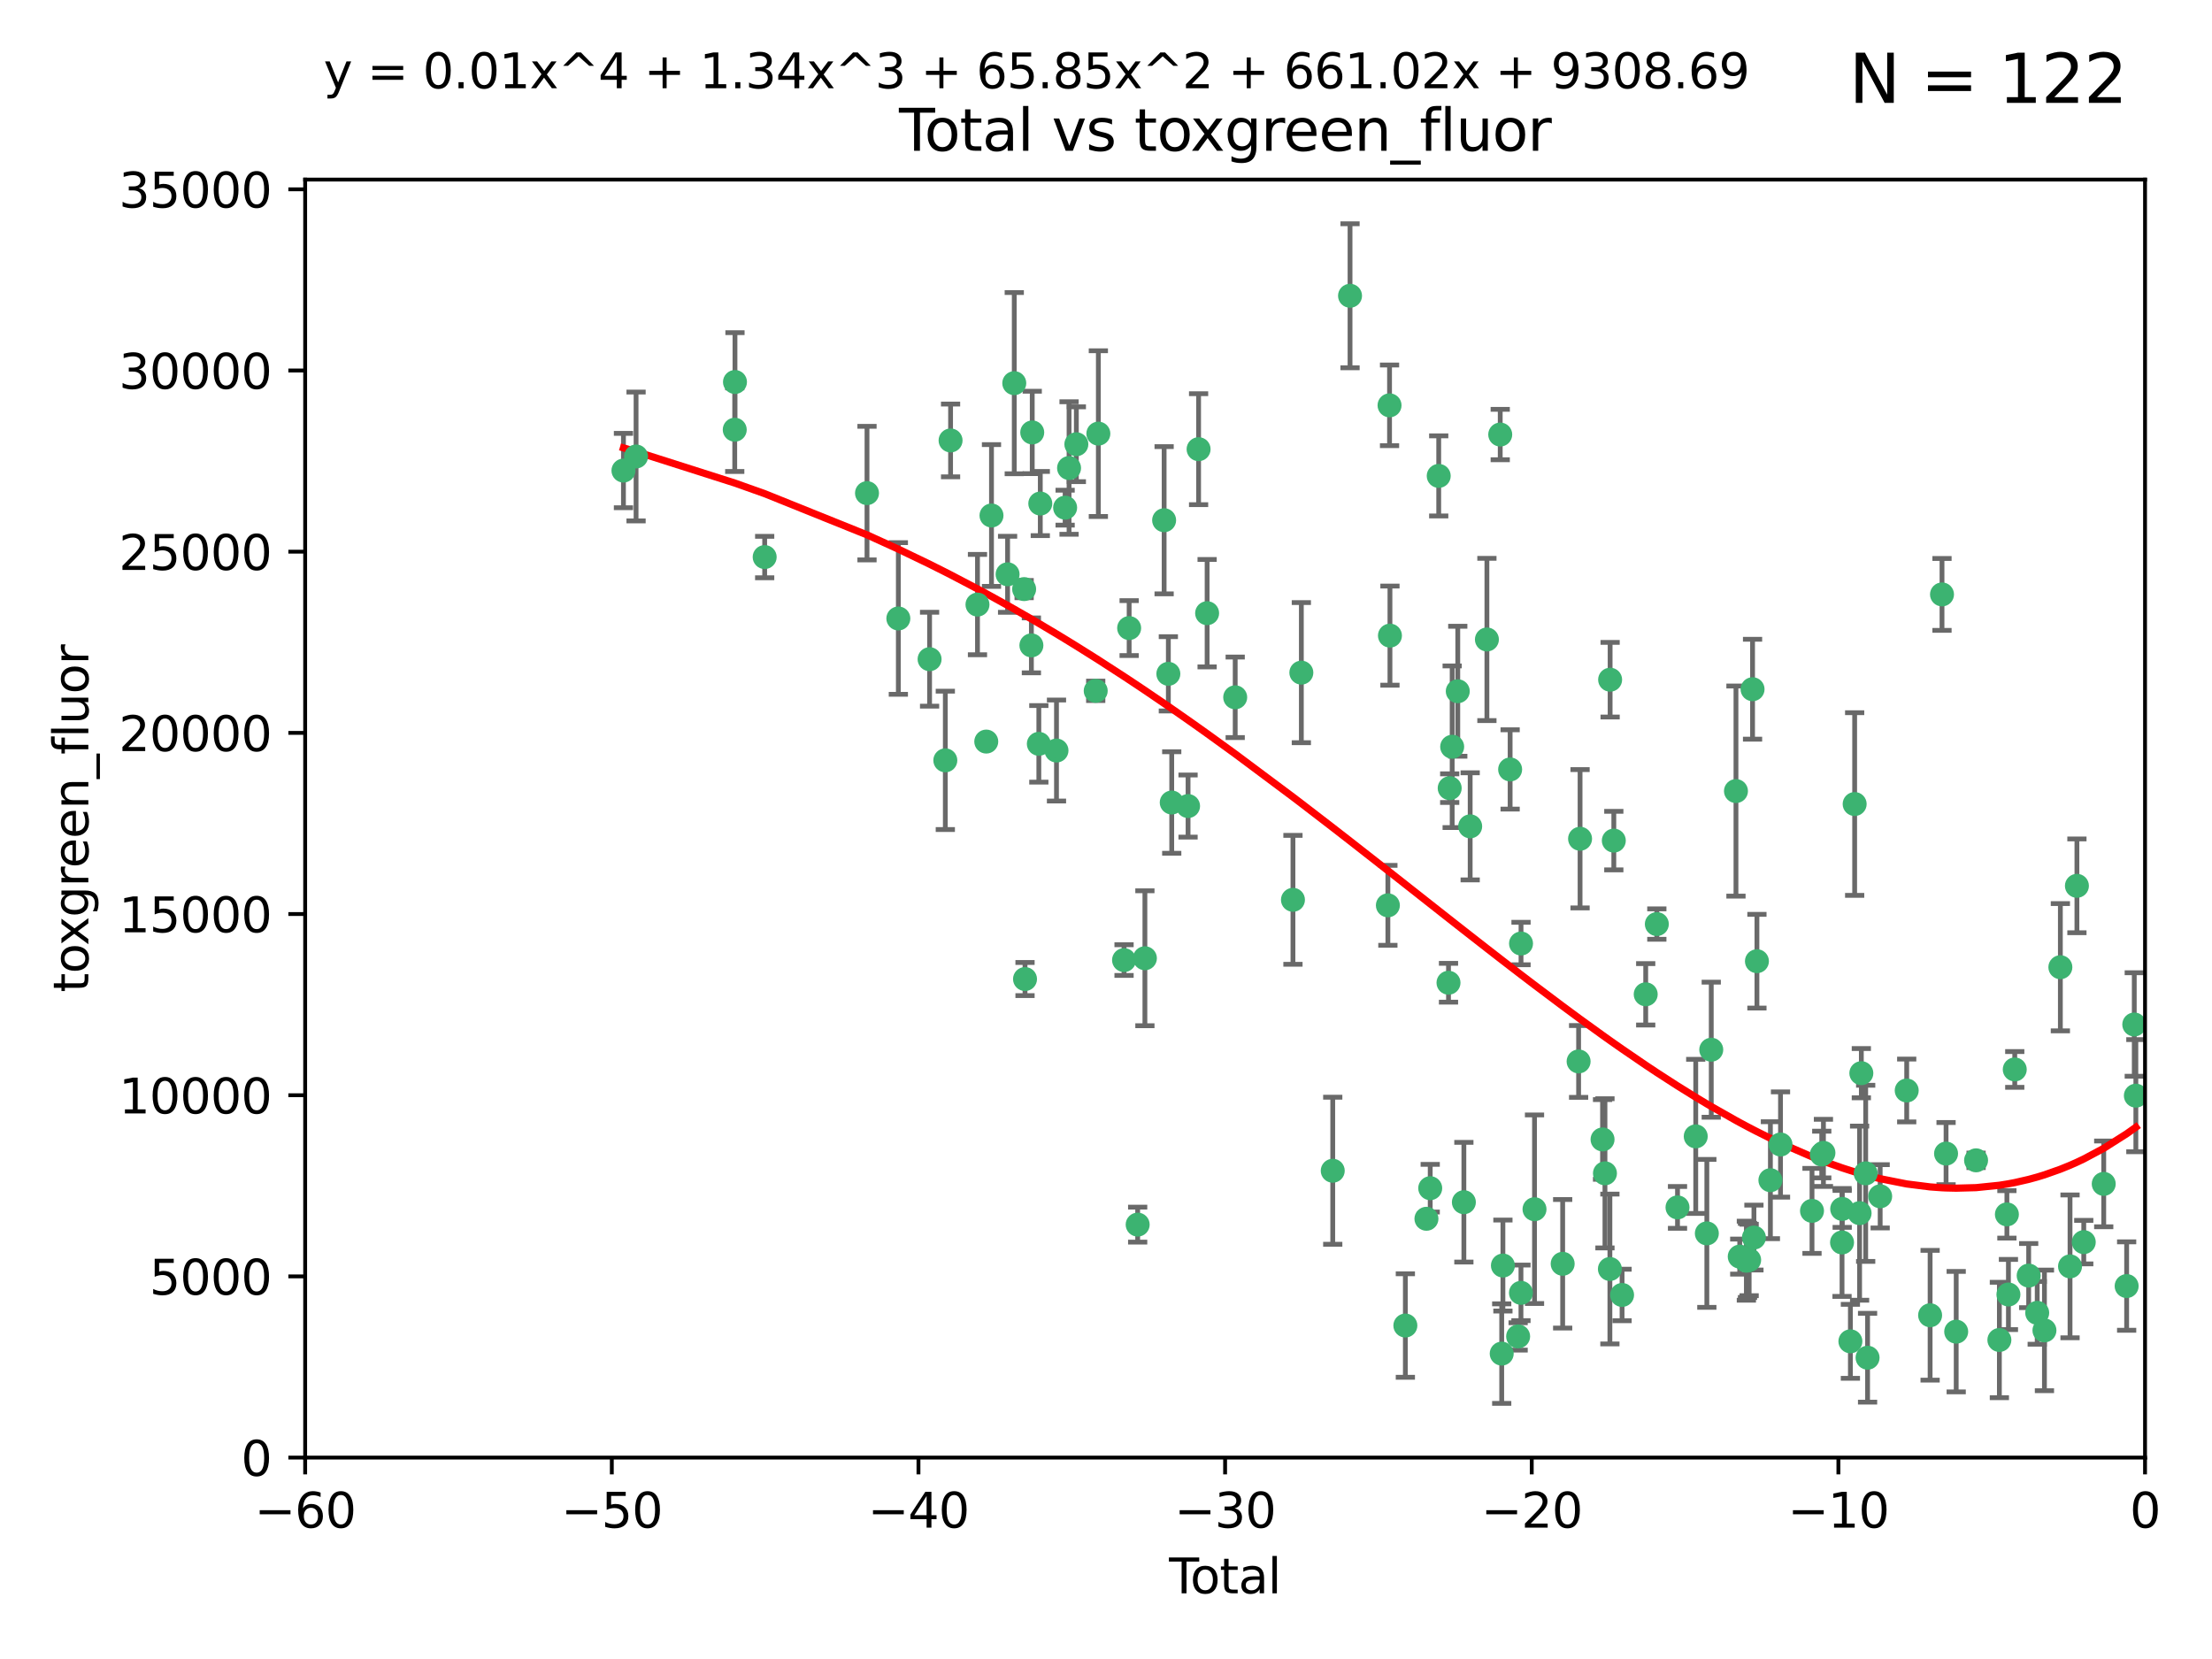 <?xml version="1.0" encoding="utf-8" standalone="no"?>
<!DOCTYPE svg PUBLIC "-//W3C//DTD SVG 1.1//EN"
  "http://www.w3.org/Graphics/SVG/1.1/DTD/svg11.dtd">
<svg xmlns:xlink="http://www.w3.org/1999/xlink" width="460.8pt" height="345.6pt" viewBox="0 0 460.8 345.6" xmlns="http://www.w3.org/2000/svg" version="1.1">
 <defs>
  <style type="text/css">*{stroke-linejoin: round; stroke-linecap: butt}</style>
 </defs>
 <g id="figure_1">
  <g id="patch_1">
   <path d="M 0 345.6 
L 460.8 345.6 
L 460.8 0 
L 0 0 
z
" style="fill: #ffffff"/>
  </g>
  <g id="axes_1">
   <g id="patch_2">
    <path d="M 63.571 303.64 
L 446.85 303.64 
L 446.85 37.411 
L 63.571 37.411 
z
" style="fill: #ffffff"/>
   </g>
   <g id="PathCollection_1">
    <defs>
     <path id="mfaff1f35e7" d="M 0 1.118 
C 0.297 1.118 0.581 1 0.791 0.791 
C 1 0.581 1.118 0.297 1.118 0 
C 1.118 -0.297 1 -0.581 0.791 -0.791 
C 0.581 -1 0.297 -1.118 0 -1.118 
C -0.297 -1.118 -0.581 -1 -0.791 -0.791 
C -1 -0.581 -1.118 -0.297 -1.118 0 
C -1.118 0.297 -1 0.581 -0.791 0.791 
C -0.581 1 -0.297 1.118 0 1.118 
z
" style="stroke: #3cb371"/>
    </defs>
    <g clip-path="url(#pbcdc6b729a)">
     <use xlink:href="#mfaff1f35e7" x="129.877" y="98.026" style="fill: #3cb371; stroke: #3cb371"/>
     <use xlink:href="#mfaff1f35e7" x="132.505" y="95.094" style="fill: #3cb371; stroke: #3cb371"/>
     <use xlink:href="#mfaff1f35e7" x="153.06" y="89.516" style="fill: #3cb371; stroke: #3cb371"/>
     <use xlink:href="#mfaff1f35e7" x="153.109" y="79.578" style="fill: #3cb371; stroke: #3cb371"/>
     <use xlink:href="#mfaff1f35e7" x="159.296" y="116.045" style="fill: #3cb371; stroke: #3cb371"/>
     <use xlink:href="#mfaff1f35e7" x="180.613" y="102.727" style="fill: #3cb371; stroke: #3cb371"/>
     <use xlink:href="#mfaff1f35e7" x="187.142" y="128.839" style="fill: #3cb371; stroke: #3cb371"/>
     <use xlink:href="#mfaff1f35e7" x="193.65" y="137.321" style="fill: #3cb371; stroke: #3cb371"/>
     <use xlink:href="#mfaff1f35e7" x="196.928" y="158.394" style="fill: #3cb371; stroke: #3cb371"/>
     <use xlink:href="#mfaff1f35e7" x="198.022" y="91.754" style="fill: #3cb371; stroke: #3cb371"/>
     <use xlink:href="#mfaff1f35e7" x="203.628" y="125.947" style="fill: #3cb371; stroke: #3cb371"/>
     <use xlink:href="#mfaff1f35e7" x="205.457" y="154.483" style="fill: #3cb371; stroke: #3cb371"/>
     <use xlink:href="#mfaff1f35e7" x="206.546" y="107.386" style="fill: #3cb371; stroke: #3cb371"/>
     <use xlink:href="#mfaff1f35e7" x="209.899" y="119.635" style="fill: #3cb371; stroke: #3cb371"/>
     <use xlink:href="#mfaff1f35e7" x="211.29" y="79.819" style="fill: #3cb371; stroke: #3cb371"/>
     <use xlink:href="#mfaff1f35e7" x="213.346" y="122.72" style="fill: #3cb371; stroke: #3cb371"/>
     <use xlink:href="#mfaff1f35e7" x="213.53" y="203.953" style="fill: #3cb371; stroke: #3cb371"/>
     <use xlink:href="#mfaff1f35e7" x="214.858" y="134.443" style="fill: #3cb371; stroke: #3cb371"/>
     <use xlink:href="#mfaff1f35e7" x="215.034" y="90.084" style="fill: #3cb371; stroke: #3cb371"/>
     <use xlink:href="#mfaff1f35e7" x="216.408" y="154.954" style="fill: #3cb371; stroke: #3cb371"/>
     <use xlink:href="#mfaff1f35e7" x="216.713" y="104.896" style="fill: #3cb371; stroke: #3cb371"/>
     <use xlink:href="#mfaff1f35e7" x="220.086" y="156.348" style="fill: #3cb371; stroke: #3cb371"/>
     <use xlink:href="#mfaff1f35e7" x="221.886" y="105.756" style="fill: #3cb371; stroke: #3cb371"/>
     <use xlink:href="#mfaff1f35e7" x="222.705" y="97.498" style="fill: #3cb371; stroke: #3cb371"/>
     <use xlink:href="#mfaff1f35e7" x="224.223" y="92.545" style="fill: #3cb371; stroke: #3cb371"/>
     <use xlink:href="#mfaff1f35e7" x="228.257" y="143.916" style="fill: #3cb371; stroke: #3cb371"/>
     <use xlink:href="#mfaff1f35e7" x="228.807" y="90.332" style="fill: #3cb371; stroke: #3cb371"/>
     <use xlink:href="#mfaff1f35e7" x="234.16" y="200.005" style="fill: #3cb371; stroke: #3cb371"/>
     <use xlink:href="#mfaff1f35e7" x="235.222" y="130.84" style="fill: #3cb371; stroke: #3cb371"/>
     <use xlink:href="#mfaff1f35e7" x="236.998" y="255.109" style="fill: #3cb371; stroke: #3cb371"/>
     <use xlink:href="#mfaff1f35e7" x="238.504" y="199.62" style="fill: #3cb371; stroke: #3cb371"/>
     <use xlink:href="#mfaff1f35e7" x="242.509" y="108.373" style="fill: #3cb371; stroke: #3cb371"/>
     <use xlink:href="#mfaff1f35e7" x="243.389" y="140.37" style="fill: #3cb371; stroke: #3cb371"/>
     <use xlink:href="#mfaff1f35e7" x="244.094" y="167.179" style="fill: #3cb371; stroke: #3cb371"/>
     <use xlink:href="#mfaff1f35e7" x="247.495" y="167.916" style="fill: #3cb371; stroke: #3cb371"/>
     <use xlink:href="#mfaff1f35e7" x="249.689" y="93.572" style="fill: #3cb371; stroke: #3cb371"/>
     <use xlink:href="#mfaff1f35e7" x="251.465" y="127.738" style="fill: #3cb371; stroke: #3cb371"/>
     <use xlink:href="#mfaff1f35e7" x="257.315" y="145.262" style="fill: #3cb371; stroke: #3cb371"/>
     <use xlink:href="#mfaff1f35e7" x="269.346" y="187.448" style="fill: #3cb371; stroke: #3cb371"/>
     <use xlink:href="#mfaff1f35e7" x="271.094" y="140.122" style="fill: #3cb371; stroke: #3cb371"/>
     <use xlink:href="#mfaff1f35e7" x="277.635" y="243.887" style="fill: #3cb371; stroke: #3cb371"/>
     <use xlink:href="#mfaff1f35e7" x="281.237" y="61.614" style="fill: #3cb371; stroke: #3cb371"/>
     <use xlink:href="#mfaff1f35e7" x="289.121" y="188.597" style="fill: #3cb371; stroke: #3cb371"/>
     <use xlink:href="#mfaff1f35e7" x="289.467" y="84.44" style="fill: #3cb371; stroke: #3cb371"/>
     <use xlink:href="#mfaff1f35e7" x="289.552" y="132.411" style="fill: #3cb371; stroke: #3cb371"/>
     <use xlink:href="#mfaff1f35e7" x="292.762" y="276.134" style="fill: #3cb371; stroke: #3cb371"/>
     <use xlink:href="#mfaff1f35e7" x="297.153" y="253.893" style="fill: #3cb371; stroke: #3cb371"/>
     <use xlink:href="#mfaff1f35e7" x="297.94" y="247.522" style="fill: #3cb371; stroke: #3cb371"/>
     <use xlink:href="#mfaff1f35e7" x="299.712" y="99.14" style="fill: #3cb371; stroke: #3cb371"/>
     <use xlink:href="#mfaff1f35e7" x="301.749" y="204.723" style="fill: #3cb371; stroke: #3cb371"/>
     <use xlink:href="#mfaff1f35e7" x="301.998" y="164.19" style="fill: #3cb371; stroke: #3cb371"/>
     <use xlink:href="#mfaff1f35e7" x="302.514" y="155.561" style="fill: #3cb371; stroke: #3cb371"/>
     <use xlink:href="#mfaff1f35e7" x="303.68" y="143.999" style="fill: #3cb371; stroke: #3cb371"/>
     <use xlink:href="#mfaff1f35e7" x="304.952" y="250.441" style="fill: #3cb371; stroke: #3cb371"/>
     <use xlink:href="#mfaff1f35e7" x="306.264" y="172.143" style="fill: #3cb371; stroke: #3cb371"/>
     <use xlink:href="#mfaff1f35e7" x="309.75" y="133.213" style="fill: #3cb371; stroke: #3cb371"/>
     <use xlink:href="#mfaff1f35e7" x="312.525" y="90.523" style="fill: #3cb371; stroke: #3cb371"/>
     <use xlink:href="#mfaff1f35e7" x="312.834" y="281.982" style="fill: #3cb371; stroke: #3cb371"/>
     <use xlink:href="#mfaff1f35e7" x="313.084" y="263.634" style="fill: #3cb371; stroke: #3cb371"/>
     <use xlink:href="#mfaff1f35e7" x="314.588" y="160.289" style="fill: #3cb371; stroke: #3cb371"/>
     <use xlink:href="#mfaff1f35e7" x="316.255" y="278.401" style="fill: #3cb371; stroke: #3cb371"/>
     <use xlink:href="#mfaff1f35e7" x="316.844" y="269.321" style="fill: #3cb371; stroke: #3cb371"/>
     <use xlink:href="#mfaff1f35e7" x="316.858" y="196.552" style="fill: #3cb371; stroke: #3cb371"/>
     <use xlink:href="#mfaff1f35e7" x="319.667" y="251.902" style="fill: #3cb371; stroke: #3cb371"/>
     <use xlink:href="#mfaff1f35e7" x="325.532" y="263.272" style="fill: #3cb371; stroke: #3cb371"/>
     <use xlink:href="#mfaff1f35e7" x="328.853" y="221.118" style="fill: #3cb371; stroke: #3cb371"/>
     <use xlink:href="#mfaff1f35e7" x="329.157" y="174.728" style="fill: #3cb371; stroke: #3cb371"/>
     <use xlink:href="#mfaff1f35e7" x="333.841" y="237.366" style="fill: #3cb371; stroke: #3cb371"/>
     <use xlink:href="#mfaff1f35e7" x="334.342" y="244.424" style="fill: #3cb371; stroke: #3cb371"/>
     <use xlink:href="#mfaff1f35e7" x="335.371" y="264.357" style="fill: #3cb371; stroke: #3cb371"/>
     <use xlink:href="#mfaff1f35e7" x="335.418" y="141.593" style="fill: #3cb371; stroke: #3cb371"/>
     <use xlink:href="#mfaff1f35e7" x="336.187" y="175.112" style="fill: #3cb371; stroke: #3cb371"/>
     <use xlink:href="#mfaff1f35e7" x="337.906" y="269.764" style="fill: #3cb371; stroke: #3cb371"/>
     <use xlink:href="#mfaff1f35e7" x="342.831" y="207.131" style="fill: #3cb371; stroke: #3cb371"/>
     <use xlink:href="#mfaff1f35e7" x="345.148" y="192.502" style="fill: #3cb371; stroke: #3cb371"/>
     <use xlink:href="#mfaff1f35e7" x="349.456" y="251.524" style="fill: #3cb371; stroke: #3cb371"/>
     <use xlink:href="#mfaff1f35e7" x="353.253" y="236.725" style="fill: #3cb371; stroke: #3cb371"/>
     <use xlink:href="#mfaff1f35e7" x="355.566" y="256.937" style="fill: #3cb371; stroke: #3cb371"/>
     <use xlink:href="#mfaff1f35e7" x="356.485" y="218.674" style="fill: #3cb371; stroke: #3cb371"/>
     <use xlink:href="#mfaff1f35e7" x="361.634" y="164.794" style="fill: #3cb371; stroke: #3cb371"/>
     <use xlink:href="#mfaff1f35e7" x="362.418" y="261.772" style="fill: #3cb371; stroke: #3cb371"/>
     <use xlink:href="#mfaff1f35e7" x="363.802" y="262.628" style="fill: #3cb371; stroke: #3cb371"/>
     <use xlink:href="#mfaff1f35e7" x="364.037" y="262.571" style="fill: #3cb371; stroke: #3cb371"/>
     <use xlink:href="#mfaff1f35e7" x="364.379" y="262.474" style="fill: #3cb371; stroke: #3cb371"/>
     <use xlink:href="#mfaff1f35e7" x="365.089" y="143.576" style="fill: #3cb371; stroke: #3cb371"/>
     <use xlink:href="#mfaff1f35e7" x="365.376" y="257.808" style="fill: #3cb371; stroke: #3cb371"/>
     <use xlink:href="#mfaff1f35e7" x="366.001" y="200.236" style="fill: #3cb371; stroke: #3cb371"/>
     <use xlink:href="#mfaff1f35e7" x="368.806" y="245.856" style="fill: #3cb371; stroke: #3cb371"/>
     <use xlink:href="#mfaff1f35e7" x="370.913" y="238.42" style="fill: #3cb371; stroke: #3cb371"/>
     <use xlink:href="#mfaff1f35e7" x="377.474" y="252.246" style="fill: #3cb371; stroke: #3cb371"/>
     <use xlink:href="#mfaff1f35e7" x="379.506" y="240.511" style="fill: #3cb371; stroke: #3cb371"/>
     <use xlink:href="#mfaff1f35e7" x="379.855" y="240.162" style="fill: #3cb371; stroke: #3cb371"/>
     <use xlink:href="#mfaff1f35e7" x="383.73" y="258.827" style="fill: #3cb371; stroke: #3cb371"/>
     <use xlink:href="#mfaff1f35e7" x="383.763" y="251.838" style="fill: #3cb371; stroke: #3cb371"/>
     <use xlink:href="#mfaff1f35e7" x="385.471" y="279.423" style="fill: #3cb371; stroke: #3cb371"/>
     <use xlink:href="#mfaff1f35e7" x="386.359" y="167.495" style="fill: #3cb371; stroke: #3cb371"/>
     <use xlink:href="#mfaff1f35e7" x="387.387" y="252.723" style="fill: #3cb371; stroke: #3cb371"/>
     <use xlink:href="#mfaff1f35e7" x="387.751" y="223.562" style="fill: #3cb371; stroke: #3cb371"/>
     <use xlink:href="#mfaff1f35e7" x="388.656" y="244.428" style="fill: #3cb371; stroke: #3cb371"/>
     <use xlink:href="#mfaff1f35e7" x="389.05" y="282.837" style="fill: #3cb371; stroke: #3cb371"/>
     <use xlink:href="#mfaff1f35e7" x="391.674" y="249.211" style="fill: #3cb371; stroke: #3cb371"/>
     <use xlink:href="#mfaff1f35e7" x="397.202" y="227.169" style="fill: #3cb371; stroke: #3cb371"/>
     <use xlink:href="#mfaff1f35e7" x="402.078" y="273.991" style="fill: #3cb371; stroke: #3cb371"/>
     <use xlink:href="#mfaff1f35e7" x="404.555" y="123.828" style="fill: #3cb371; stroke: #3cb371"/>
     <use xlink:href="#mfaff1f35e7" x="405.4" y="240.314" style="fill: #3cb371; stroke: #3cb371"/>
     <use xlink:href="#mfaff1f35e7" x="407.511" y="277.409" style="fill: #3cb371; stroke: #3cb371"/>
     <use xlink:href="#mfaff1f35e7" x="411.653" y="241.718" style="fill: #3cb371; stroke: #3cb371"/>
     <use xlink:href="#mfaff1f35e7" x="416.507" y="279.141" style="fill: #3cb371; stroke: #3cb371"/>
     <use xlink:href="#mfaff1f35e7" x="418.073" y="252.978" style="fill: #3cb371; stroke: #3cb371"/>
     <use xlink:href="#mfaff1f35e7" x="418.393" y="269.669" style="fill: #3cb371; stroke: #3cb371"/>
     <use xlink:href="#mfaff1f35e7" x="419.711" y="222.785" style="fill: #3cb371; stroke: #3cb371"/>
     <use xlink:href="#mfaff1f35e7" x="422.61" y="265.728" style="fill: #3cb371; stroke: #3cb371"/>
     <use xlink:href="#mfaff1f35e7" x="424.389" y="273.493" style="fill: #3cb371; stroke: #3cb371"/>
     <use xlink:href="#mfaff1f35e7" x="425.895" y="277.145" style="fill: #3cb371; stroke: #3cb371"/>
     <use xlink:href="#mfaff1f35e7" x="429.212" y="201.488" style="fill: #3cb371; stroke: #3cb371"/>
     <use xlink:href="#mfaff1f35e7" x="431.226" y="263.81" style="fill: #3cb371; stroke: #3cb371"/>
     <use xlink:href="#mfaff1f35e7" x="432.66" y="184.534" style="fill: #3cb371; stroke: #3cb371"/>
     <use xlink:href="#mfaff1f35e7" x="434.085" y="258.759" style="fill: #3cb371; stroke: #3cb371"/>
     <use xlink:href="#mfaff1f35e7" x="438.245" y="246.624" style="fill: #3cb371; stroke: #3cb371"/>
     <use xlink:href="#mfaff1f35e7" x="443.019" y="267.91" style="fill: #3cb371; stroke: #3cb371"/>
     <use xlink:href="#mfaff1f35e7" x="444.608" y="213.42" style="fill: #3cb371; stroke: #3cb371"/>
     <use xlink:href="#mfaff1f35e7" x="444.939" y="228.248" style="fill: #3cb371; stroke: #3cb371"/>
    </g>
   </g>
   <g id="matplotlib.axis_1">
    <g id="xtick_1">
     <g id="line2d_1">
      <defs>
       <path id="m8c1bd4c30d" d="M 0 0 
L 0 3.5 
" style="stroke: #000000; stroke-width: 0.8"/>
      </defs>
      <g>
       <use xlink:href="#m8c1bd4c30d" x="63.571" y="303.64" style="stroke: #000000; stroke-width: 0.8"/>
      </g>
     </g>
     <g id="text_1">
      <!-- −60 -->
      <g transform="translate(53.019 318.238)scale(0.1 -0.1)">
       <defs>
        <path id="DejaVuSans-2212" d="M 678 2272 
L 4684 2272 
L 4684 1741 
L 678 1741 
L 678 2272 
z
" transform="scale(0.016)"/>
        <path id="DejaVuSans-36" d="M 2113 2584 
Q 1688 2584 1439 2293 
Q 1191 2003 1191 1497 
Q 1191 994 1439 701 
Q 1688 409 2113 409 
Q 2538 409 2786 701 
Q 3034 994 3034 1497 
Q 3034 2003 2786 2293 
Q 2538 2584 2113 2584 
z
M 3366 4563 
L 3366 3988 
Q 3128 4100 2886 4159 
Q 2644 4219 2406 4219 
Q 1781 4219 1451 3797 
Q 1122 3375 1075 2522 
Q 1259 2794 1537 2939 
Q 1816 3084 2150 3084 
Q 2853 3084 3261 2657 
Q 3669 2231 3669 1497 
Q 3669 778 3244 343 
Q 2819 -91 2113 -91 
Q 1303 -91 875 529 
Q 447 1150 447 2328 
Q 447 3434 972 4092 
Q 1497 4750 2381 4750 
Q 2619 4750 2861 4703 
Q 3103 4656 3366 4563 
z
" transform="scale(0.016)"/>
        <path id="DejaVuSans-30" d="M 2034 4250 
Q 1547 4250 1301 3770 
Q 1056 3291 1056 2328 
Q 1056 1369 1301 889 
Q 1547 409 2034 409 
Q 2525 409 2770 889 
Q 3016 1369 3016 2328 
Q 3016 3291 2770 3770 
Q 2525 4250 2034 4250 
z
M 2034 4750 
Q 2819 4750 3233 4129 
Q 3647 3509 3647 2328 
Q 3647 1150 3233 529 
Q 2819 -91 2034 -91 
Q 1250 -91 836 529 
Q 422 1150 422 2328 
Q 422 3509 836 4129 
Q 1250 4750 2034 4750 
z
" transform="scale(0.016)"/>
       </defs>
       <use xlink:href="#DejaVuSans-2212"/>
       <use xlink:href="#DejaVuSans-36" x="83.789"/>
       <use xlink:href="#DejaVuSans-30" x="147.412"/>
      </g>
     </g>
    </g>
    <g id="xtick_2">
     <g id="line2d_2">
      <g>
       <use xlink:href="#m8c1bd4c30d" x="127.451" y="303.64" style="stroke: #000000; stroke-width: 0.8"/>
      </g>
     </g>
     <g id="text_2">
      <!-- −50 -->
      <g transform="translate(116.899 318.238)scale(0.1 -0.1)">
       <defs>
        <path id="DejaVuSans-35" d="M 691 4666 
L 3169 4666 
L 3169 4134 
L 1269 4134 
L 1269 2991 
Q 1406 3038 1543 3061 
Q 1681 3084 1819 3084 
Q 2600 3084 3056 2656 
Q 3513 2228 3513 1497 
Q 3513 744 3044 326 
Q 2575 -91 1722 -91 
Q 1428 -91 1123 -41 
Q 819 9 494 109 
L 494 744 
Q 775 591 1075 516 
Q 1375 441 1709 441 
Q 2250 441 2565 725 
Q 2881 1009 2881 1497 
Q 2881 1984 2565 2268 
Q 2250 2553 1709 2553 
Q 1456 2553 1204 2497 
Q 953 2441 691 2322 
L 691 4666 
z
" transform="scale(0.016)"/>
       </defs>
       <use xlink:href="#DejaVuSans-2212"/>
       <use xlink:href="#DejaVuSans-35" x="83.789"/>
       <use xlink:href="#DejaVuSans-30" x="147.412"/>
      </g>
     </g>
    </g>
    <g id="xtick_3">
     <g id="line2d_3">
      <g>
       <use xlink:href="#m8c1bd4c30d" x="191.331" y="303.64" style="stroke: #000000; stroke-width: 0.8"/>
      </g>
     </g>
     <g id="text_3">
      <!-- −40 -->
      <g transform="translate(180.778 318.238)scale(0.1 -0.1)">
       <defs>
        <path id="DejaVuSans-34" d="M 2419 4116 
L 825 1625 
L 2419 1625 
L 2419 4116 
z
M 2253 4666 
L 3047 4666 
L 3047 1625 
L 3713 1625 
L 3713 1100 
L 3047 1100 
L 3047 0 
L 2419 0 
L 2419 1100 
L 313 1100 
L 313 1709 
L 2253 4666 
z
" transform="scale(0.016)"/>
       </defs>
       <use xlink:href="#DejaVuSans-2212"/>
       <use xlink:href="#DejaVuSans-34" x="83.789"/>
       <use xlink:href="#DejaVuSans-30" x="147.412"/>
      </g>
     </g>
    </g>
    <g id="xtick_4">
     <g id="line2d_4">
      <g>
       <use xlink:href="#m8c1bd4c30d" x="255.211" y="303.64" style="stroke: #000000; stroke-width: 0.8"/>
      </g>
     </g>
     <g id="text_4">
      <!-- −30 -->
      <g transform="translate(244.658 318.238)scale(0.1 -0.1)">
       <defs>
        <path id="DejaVuSans-33" d="M 2597 2516 
Q 3050 2419 3304 2112 
Q 3559 1806 3559 1356 
Q 3559 666 3084 287 
Q 2609 -91 1734 -91 
Q 1441 -91 1130 -33 
Q 819 25 488 141 
L 488 750 
Q 750 597 1062 519 
Q 1375 441 1716 441 
Q 2309 441 2620 675 
Q 2931 909 2931 1356 
Q 2931 1769 2642 2001 
Q 2353 2234 1838 2234 
L 1294 2234 
L 1294 2753 
L 1863 2753 
Q 2328 2753 2575 2939 
Q 2822 3125 2822 3475 
Q 2822 3834 2567 4026 
Q 2313 4219 1838 4219 
Q 1578 4219 1281 4162 
Q 984 4106 628 3988 
L 628 4550 
Q 988 4650 1302 4700 
Q 1616 4750 1894 4750 
Q 2613 4750 3031 4423 
Q 3450 4097 3450 3541 
Q 3450 3153 3228 2886 
Q 3006 2619 2597 2516 
z
" transform="scale(0.016)"/>
       </defs>
       <use xlink:href="#DejaVuSans-2212"/>
       <use xlink:href="#DejaVuSans-33" x="83.789"/>
       <use xlink:href="#DejaVuSans-30" x="147.412"/>
      </g>
     </g>
    </g>
    <g id="xtick_5">
     <g id="line2d_5">
      <g>
       <use xlink:href="#m8c1bd4c30d" x="319.09" y="303.64" style="stroke: #000000; stroke-width: 0.8"/>
      </g>
     </g>
     <g id="text_5">
      <!-- −20 -->
      <g transform="translate(308.538 318.238)scale(0.1 -0.1)">
       <defs>
        <path id="DejaVuSans-32" d="M 1228 531 
L 3431 531 
L 3431 0 
L 469 0 
L 469 531 
Q 828 903 1448 1529 
Q 2069 2156 2228 2338 
Q 2531 2678 2651 2914 
Q 2772 3150 2772 3378 
Q 2772 3750 2511 3984 
Q 2250 4219 1831 4219 
Q 1534 4219 1204 4116 
Q 875 4013 500 3803 
L 500 4441 
Q 881 4594 1212 4672 
Q 1544 4750 1819 4750 
Q 2544 4750 2975 4387 
Q 3406 4025 3406 3419 
Q 3406 3131 3298 2873 
Q 3191 2616 2906 2266 
Q 2828 2175 2409 1742 
Q 1991 1309 1228 531 
z
" transform="scale(0.016)"/>
       </defs>
       <use xlink:href="#DejaVuSans-2212"/>
       <use xlink:href="#DejaVuSans-32" x="83.789"/>
       <use xlink:href="#DejaVuSans-30" x="147.412"/>
      </g>
     </g>
    </g>
    <g id="xtick_6">
     <g id="line2d_6">
      <g>
       <use xlink:href="#m8c1bd4c30d" x="382.97" y="303.64" style="stroke: #000000; stroke-width: 0.8"/>
      </g>
     </g>
     <g id="text_6">
      <!-- −10 -->
      <g transform="translate(372.418 318.238)scale(0.1 -0.1)">
       <defs>
        <path id="DejaVuSans-31" d="M 794 531 
L 1825 531 
L 1825 4091 
L 703 3866 
L 703 4441 
L 1819 4666 
L 2450 4666 
L 2450 531 
L 3481 531 
L 3481 0 
L 794 0 
L 794 531 
z
" transform="scale(0.016)"/>
       </defs>
       <use xlink:href="#DejaVuSans-2212"/>
       <use xlink:href="#DejaVuSans-31" x="83.789"/>
       <use xlink:href="#DejaVuSans-30" x="147.412"/>
      </g>
     </g>
    </g>
    <g id="xtick_7">
     <g id="line2d_7">
      <g>
       <use xlink:href="#m8c1bd4c30d" x="446.85" y="303.64" style="stroke: #000000; stroke-width: 0.8"/>
      </g>
     </g>
     <g id="text_7">
      <!-- 0 -->
      <g transform="translate(443.669 318.238)scale(0.1 -0.1)">
       <use xlink:href="#DejaVuSans-30"/>
      </g>
     </g>
    </g>
    <g id="text_8">
     <!-- Total -->
     <g transform="translate(243.534 331.917)scale(0.1 -0.1)">
      <defs>
       <path id="DejaVuSans-54" d="M -19 4666 
L 3928 4666 
L 3928 4134 
L 2272 4134 
L 2272 0 
L 1638 0 
L 1638 4134 
L -19 4134 
L -19 4666 
z
" transform="scale(0.016)"/>
       <path id="DejaVuSans-6f" d="M 1959 3097 
Q 1497 3097 1228 2736 
Q 959 2375 959 1747 
Q 959 1119 1226 758 
Q 1494 397 1959 397 
Q 2419 397 2687 759 
Q 2956 1122 2956 1747 
Q 2956 2369 2687 2733 
Q 2419 3097 1959 3097 
z
M 1959 3584 
Q 2709 3584 3137 3096 
Q 3566 2609 3566 1747 
Q 3566 888 3137 398 
Q 2709 -91 1959 -91 
Q 1206 -91 779 398 
Q 353 888 353 1747 
Q 353 2609 779 3096 
Q 1206 3584 1959 3584 
z
" transform="scale(0.016)"/>
       <path id="DejaVuSans-74" d="M 1172 4494 
L 1172 3500 
L 2356 3500 
L 2356 3053 
L 1172 3053 
L 1172 1153 
Q 1172 725 1289 603 
Q 1406 481 1766 481 
L 2356 481 
L 2356 0 
L 1766 0 
Q 1100 0 847 248 
Q 594 497 594 1153 
L 594 3053 
L 172 3053 
L 172 3500 
L 594 3500 
L 594 4494 
L 1172 4494 
z
" transform="scale(0.016)"/>
       <path id="DejaVuSans-61" d="M 2194 1759 
Q 1497 1759 1228 1600 
Q 959 1441 959 1056 
Q 959 750 1161 570 
Q 1363 391 1709 391 
Q 2188 391 2477 730 
Q 2766 1069 2766 1631 
L 2766 1759 
L 2194 1759 
z
M 3341 1997 
L 3341 0 
L 2766 0 
L 2766 531 
Q 2569 213 2275 61 
Q 1981 -91 1556 -91 
Q 1019 -91 701 211 
Q 384 513 384 1019 
Q 384 1609 779 1909 
Q 1175 2209 1959 2209 
L 2766 2209 
L 2766 2266 
Q 2766 2663 2505 2880 
Q 2244 3097 1772 3097 
Q 1472 3097 1187 3025 
Q 903 2953 641 2809 
L 641 3341 
Q 956 3463 1253 3523 
Q 1550 3584 1831 3584 
Q 2591 3584 2966 3190 
Q 3341 2797 3341 1997 
z
" transform="scale(0.016)"/>
       <path id="DejaVuSans-6c" d="M 603 4863 
L 1178 4863 
L 1178 0 
L 603 0 
L 603 4863 
z
" transform="scale(0.016)"/>
      </defs>
      <use xlink:href="#DejaVuSans-54"/>
      <use xlink:href="#DejaVuSans-6f" x="44.084"/>
      <use xlink:href="#DejaVuSans-74" x="105.266"/>
      <use xlink:href="#DejaVuSans-61" x="144.475"/>
      <use xlink:href="#DejaVuSans-6c" x="205.754"/>
     </g>
    </g>
   </g>
   <g id="matplotlib.axis_2">
    <g id="ytick_1">
     <g id="line2d_8">
      <defs>
       <path id="meab8f0469d" d="M 0 0 
L -3.5 0 
" style="stroke: #000000; stroke-width: 0.8"/>
      </defs>
      <g>
       <use xlink:href="#meab8f0469d" x="63.571" y="303.64" style="stroke: #000000; stroke-width: 0.8"/>
      </g>
     </g>
     <g id="text_9">
      <!-- 0 -->
      <g transform="translate(50.209 307.439)scale(0.1 -0.1)">
       <use xlink:href="#DejaVuSans-30"/>
      </g>
     </g>
    </g>
    <g id="ytick_2">
     <g id="line2d_9">
      <g>
       <use xlink:href="#meab8f0469d" x="63.571" y="265.897" style="stroke: #000000; stroke-width: 0.8"/>
      </g>
     </g>
     <g id="text_10">
      <!-- 5000 -->
      <g transform="translate(31.121 269.696)scale(0.1 -0.1)">
       <use xlink:href="#DejaVuSans-35"/>
       <use xlink:href="#DejaVuSans-30" x="63.623"/>
       <use xlink:href="#DejaVuSans-30" x="127.246"/>
       <use xlink:href="#DejaVuSans-30" x="190.869"/>
      </g>
     </g>
    </g>
    <g id="ytick_3">
     <g id="line2d_10">
      <g>
       <use xlink:href="#meab8f0469d" x="63.571" y="228.154" style="stroke: #000000; stroke-width: 0.8"/>
      </g>
     </g>
     <g id="text_11">
      <!-- 10000 -->
      <g transform="translate(24.759 231.953)scale(0.1 -0.1)">
       <use xlink:href="#DejaVuSans-31"/>
       <use xlink:href="#DejaVuSans-30" x="63.623"/>
       <use xlink:href="#DejaVuSans-30" x="127.246"/>
       <use xlink:href="#DejaVuSans-30" x="190.869"/>
       <use xlink:href="#DejaVuSans-30" x="254.492"/>
      </g>
     </g>
    </g>
    <g id="ytick_4">
     <g id="line2d_11">
      <g>
       <use xlink:href="#meab8f0469d" x="63.571" y="190.411" style="stroke: #000000; stroke-width: 0.8"/>
      </g>
     </g>
     <g id="text_12">
      <!-- 15000 -->
      <g transform="translate(24.759 194.21)scale(0.1 -0.1)">
       <use xlink:href="#DejaVuSans-31"/>
       <use xlink:href="#DejaVuSans-35" x="63.623"/>
       <use xlink:href="#DejaVuSans-30" x="127.246"/>
       <use xlink:href="#DejaVuSans-30" x="190.869"/>
       <use xlink:href="#DejaVuSans-30" x="254.492"/>
      </g>
     </g>
    </g>
    <g id="ytick_5">
     <g id="line2d_12">
      <g>
       <use xlink:href="#meab8f0469d" x="63.571" y="152.668" style="stroke: #000000; stroke-width: 0.8"/>
      </g>
     </g>
     <g id="text_13">
      <!-- 20000 -->
      <g transform="translate(24.759 156.467)scale(0.1 -0.1)">
       <use xlink:href="#DejaVuSans-32"/>
       <use xlink:href="#DejaVuSans-30" x="63.623"/>
       <use xlink:href="#DejaVuSans-30" x="127.246"/>
       <use xlink:href="#DejaVuSans-30" x="190.869"/>
       <use xlink:href="#DejaVuSans-30" x="254.492"/>
      </g>
     </g>
    </g>
    <g id="ytick_6">
     <g id="line2d_13">
      <g>
       <use xlink:href="#meab8f0469d" x="63.571" y="114.925" style="stroke: #000000; stroke-width: 0.8"/>
      </g>
     </g>
     <g id="text_14">
      <!-- 25000 -->
      <g transform="translate(24.759 118.724)scale(0.1 -0.1)">
       <use xlink:href="#DejaVuSans-32"/>
       <use xlink:href="#DejaVuSans-35" x="63.623"/>
       <use xlink:href="#DejaVuSans-30" x="127.246"/>
       <use xlink:href="#DejaVuSans-30" x="190.869"/>
       <use xlink:href="#DejaVuSans-30" x="254.492"/>
      </g>
     </g>
    </g>
    <g id="ytick_7">
     <g id="line2d_14">
      <g>
       <use xlink:href="#meab8f0469d" x="63.571" y="77.181" style="stroke: #000000; stroke-width: 0.8"/>
      </g>
     </g>
     <g id="text_15">
      <!-- 30000 -->
      <g transform="translate(24.759 80.981)scale(0.1 -0.1)">
       <use xlink:href="#DejaVuSans-33"/>
       <use xlink:href="#DejaVuSans-30" x="63.623"/>
       <use xlink:href="#DejaVuSans-30" x="127.246"/>
       <use xlink:href="#DejaVuSans-30" x="190.869"/>
       <use xlink:href="#DejaVuSans-30" x="254.492"/>
      </g>
     </g>
    </g>
    <g id="ytick_8">
     <g id="line2d_15">
      <g>
       <use xlink:href="#meab8f0469d" x="63.571" y="39.438" style="stroke: #000000; stroke-width: 0.8"/>
      </g>
     </g>
     <g id="text_16">
      <!-- 35000 -->
      <g transform="translate(24.759 43.238)scale(0.1 -0.1)">
       <use xlink:href="#DejaVuSans-33"/>
       <use xlink:href="#DejaVuSans-35" x="63.623"/>
       <use xlink:href="#DejaVuSans-30" x="127.246"/>
       <use xlink:href="#DejaVuSans-30" x="190.869"/>
       <use xlink:href="#DejaVuSans-30" x="254.492"/>
      </g>
     </g>
    </g>
    <g id="text_17">
     <!-- toxgreen_fluor -->
     <g transform="translate(18.401 206.72)rotate(-90)scale(0.1 -0.1)">
      <defs>
       <path id="DejaVuSans-78" d="M 3513 3500 
L 2247 1797 
L 3578 0 
L 2900 0 
L 1881 1375 
L 863 0 
L 184 0 
L 1544 1831 
L 300 3500 
L 978 3500 
L 1906 2253 
L 2834 3500 
L 3513 3500 
z
" transform="scale(0.016)"/>
       <path id="DejaVuSans-67" d="M 2906 1791 
Q 2906 2416 2648 2759 
Q 2391 3103 1925 3103 
Q 1463 3103 1205 2759 
Q 947 2416 947 1791 
Q 947 1169 1205 825 
Q 1463 481 1925 481 
Q 2391 481 2648 825 
Q 2906 1169 2906 1791 
z
M 3481 434 
Q 3481 -459 3084 -895 
Q 2688 -1331 1869 -1331 
Q 1566 -1331 1297 -1286 
Q 1028 -1241 775 -1147 
L 775 -588 
Q 1028 -725 1275 -790 
Q 1522 -856 1778 -856 
Q 2344 -856 2625 -561 
Q 2906 -266 2906 331 
L 2906 616 
Q 2728 306 2450 153 
Q 2172 0 1784 0 
Q 1141 0 747 490 
Q 353 981 353 1791 
Q 353 2603 747 3093 
Q 1141 3584 1784 3584 
Q 2172 3584 2450 3431 
Q 2728 3278 2906 2969 
L 2906 3500 
L 3481 3500 
L 3481 434 
z
" transform="scale(0.016)"/>
       <path id="DejaVuSans-72" d="M 2631 2963 
Q 2534 3019 2420 3045 
Q 2306 3072 2169 3072 
Q 1681 3072 1420 2755 
Q 1159 2438 1159 1844 
L 1159 0 
L 581 0 
L 581 3500 
L 1159 3500 
L 1159 2956 
Q 1341 3275 1631 3429 
Q 1922 3584 2338 3584 
Q 2397 3584 2469 3576 
Q 2541 3569 2628 3553 
L 2631 2963 
z
" transform="scale(0.016)"/>
       <path id="DejaVuSans-65" d="M 3597 1894 
L 3597 1613 
L 953 1613 
Q 991 1019 1311 708 
Q 1631 397 2203 397 
Q 2534 397 2845 478 
Q 3156 559 3463 722 
L 3463 178 
Q 3153 47 2828 -22 
Q 2503 -91 2169 -91 
Q 1331 -91 842 396 
Q 353 884 353 1716 
Q 353 2575 817 3079 
Q 1281 3584 2069 3584 
Q 2775 3584 3186 3129 
Q 3597 2675 3597 1894 
z
M 3022 2063 
Q 3016 2534 2758 2815 
Q 2500 3097 2075 3097 
Q 1594 3097 1305 2825 
Q 1016 2553 972 2059 
L 3022 2063 
z
" transform="scale(0.016)"/>
       <path id="DejaVuSans-6e" d="M 3513 2113 
L 3513 0 
L 2938 0 
L 2938 2094 
Q 2938 2591 2744 2837 
Q 2550 3084 2163 3084 
Q 1697 3084 1428 2787 
Q 1159 2491 1159 1978 
L 1159 0 
L 581 0 
L 581 3500 
L 1159 3500 
L 1159 2956 
Q 1366 3272 1645 3428 
Q 1925 3584 2291 3584 
Q 2894 3584 3203 3211 
Q 3513 2838 3513 2113 
z
" transform="scale(0.016)"/>
       <path id="DejaVuSans-5f" d="M 3263 -1063 
L 3263 -1509 
L -63 -1509 
L -63 -1063 
L 3263 -1063 
z
" transform="scale(0.016)"/>
       <path id="DejaVuSans-66" d="M 2375 4863 
L 2375 4384 
L 1825 4384 
Q 1516 4384 1395 4259 
Q 1275 4134 1275 3809 
L 1275 3500 
L 2222 3500 
L 2222 3053 
L 1275 3053 
L 1275 0 
L 697 0 
L 697 3053 
L 147 3053 
L 147 3500 
L 697 3500 
L 697 3744 
Q 697 4328 969 4595 
Q 1241 4863 1831 4863 
L 2375 4863 
z
" transform="scale(0.016)"/>
       <path id="DejaVuSans-75" d="M 544 1381 
L 544 3500 
L 1119 3500 
L 1119 1403 
Q 1119 906 1312 657 
Q 1506 409 1894 409 
Q 2359 409 2629 706 
Q 2900 1003 2900 1516 
L 2900 3500 
L 3475 3500 
L 3475 0 
L 2900 0 
L 2900 538 
Q 2691 219 2414 64 
Q 2138 -91 1772 -91 
Q 1169 -91 856 284 
Q 544 659 544 1381 
z
M 1991 3584 
L 1991 3584 
z
" transform="scale(0.016)"/>
      </defs>
      <use xlink:href="#DejaVuSans-74"/>
      <use xlink:href="#DejaVuSans-6f" x="39.209"/>
      <use xlink:href="#DejaVuSans-78" x="97.266"/>
      <use xlink:href="#DejaVuSans-67" x="156.445"/>
      <use xlink:href="#DejaVuSans-72" x="219.922"/>
      <use xlink:href="#DejaVuSans-65" x="258.785"/>
      <use xlink:href="#DejaVuSans-65" x="320.309"/>
      <use xlink:href="#DejaVuSans-6e" x="381.832"/>
      <use xlink:href="#DejaVuSans-5f" x="445.211"/>
      <use xlink:href="#DejaVuSans-66" x="495.211"/>
      <use xlink:href="#DejaVuSans-6c" x="530.416"/>
      <use xlink:href="#DejaVuSans-75" x="558.199"/>
      <use xlink:href="#DejaVuSans-6f" x="621.578"/>
      <use xlink:href="#DejaVuSans-72" x="682.76"/>
     </g>
    </g>
   </g>
   <g id="LineCollection_1">
    <path d="M 129.877 105.772 
L 129.877 90.281 
" clip-path="url(#pbcdc6b729a)" style="fill: none; stroke: #696969"/>
    <path d="M 132.505 108.514 
L 132.505 81.675 
" clip-path="url(#pbcdc6b729a)" style="fill: none; stroke: #696969"/>
    <path d="M 153.06 98.217 
L 153.06 80.815 
" clip-path="url(#pbcdc6b729a)" style="fill: none; stroke: #696969"/>
    <path d="M 153.109 89.863 
L 153.109 69.294 
" clip-path="url(#pbcdc6b729a)" style="fill: none; stroke: #696969"/>
    <path d="M 159.296 120.361 
L 159.296 111.729 
" clip-path="url(#pbcdc6b729a)" style="fill: none; stroke: #696969"/>
    <path d="M 180.613 116.638 
L 180.613 88.815 
" clip-path="url(#pbcdc6b729a)" style="fill: none; stroke: #696969"/>
    <path d="M 187.142 144.637 
L 187.142 113.041 
" clip-path="url(#pbcdc6b729a)" style="fill: none; stroke: #696969"/>
    <path d="M 193.65 147.102 
L 193.65 127.541 
" clip-path="url(#pbcdc6b729a)" style="fill: none; stroke: #696969"/>
    <path d="M 196.928 172.807 
L 196.928 143.981 
" clip-path="url(#pbcdc6b729a)" style="fill: none; stroke: #696969"/>
    <path d="M 198.022 99.334 
L 198.022 84.174 
" clip-path="url(#pbcdc6b729a)" style="fill: none; stroke: #696969"/>
    <path d="M 203.628 136.397 
L 203.628 115.497 
" clip-path="url(#pbcdc6b729a)" style="fill: none; stroke: #696969"/>
    <path d="M 205.457 155.048 
L 205.457 153.918 
" clip-path="url(#pbcdc6b729a)" style="fill: none; stroke: #696969"/>
    <path d="M 206.546 122.155 
L 206.546 92.617 
" clip-path="url(#pbcdc6b729a)" style="fill: none; stroke: #696969"/>
    <path d="M 209.899 127.554 
L 209.899 111.717 
" clip-path="url(#pbcdc6b729a)" style="fill: none; stroke: #696969"/>
    <path d="M 211.29 98.693 
L 211.29 60.945 
" clip-path="url(#pbcdc6b729a)" style="fill: none; stroke: #696969"/>
    <path d="M 213.346 124.514 
L 213.346 120.926 
" clip-path="url(#pbcdc6b729a)" style="fill: none; stroke: #696969"/>
    <path d="M 213.53 207.405 
L 213.53 200.501 
" clip-path="url(#pbcdc6b729a)" style="fill: none; stroke: #696969"/>
    <path d="M 214.858 140.163 
L 214.858 128.724 
" clip-path="url(#pbcdc6b729a)" style="fill: none; stroke: #696969"/>
    <path d="M 215.034 98.668 
L 215.034 81.501 
" clip-path="url(#pbcdc6b729a)" style="fill: none; stroke: #696969"/>
    <path d="M 216.408 162.929 
L 216.408 146.979 
" clip-path="url(#pbcdc6b729a)" style="fill: none; stroke: #696969"/>
    <path d="M 216.713 111.578 
L 216.713 98.214 
" clip-path="url(#pbcdc6b729a)" style="fill: none; stroke: #696969"/>
    <path d="M 220.086 166.868 
L 220.086 145.829 
" clip-path="url(#pbcdc6b729a)" style="fill: none; stroke: #696969"/>
    <path d="M 221.886 109.392 
L 221.886 102.12 
" clip-path="url(#pbcdc6b729a)" style="fill: none; stroke: #696969"/>
    <path d="M 222.705 111.302 
L 222.705 83.693 
" clip-path="url(#pbcdc6b729a)" style="fill: none; stroke: #696969"/>
    <path d="M 224.223 100.341 
L 224.223 84.749 
" clip-path="url(#pbcdc6b729a)" style="fill: none; stroke: #696969"/>
    <path d="M 228.257 145.941 
L 228.257 141.891 
" clip-path="url(#pbcdc6b729a)" style="fill: none; stroke: #696969"/>
    <path d="M 228.807 107.592 
L 228.807 73.071 
" clip-path="url(#pbcdc6b729a)" style="fill: none; stroke: #696969"/>
    <path d="M 234.16 203.204 
L 234.16 196.806 
" clip-path="url(#pbcdc6b729a)" style="fill: none; stroke: #696969"/>
    <path d="M 235.222 136.561 
L 235.222 125.12 
" clip-path="url(#pbcdc6b729a)" style="fill: none; stroke: #696969"/>
    <path d="M 236.998 258.755 
L 236.998 251.464 
" clip-path="url(#pbcdc6b729a)" style="fill: none; stroke: #696969"/>
    <path d="M 238.504 213.675 
L 238.504 185.565 
" clip-path="url(#pbcdc6b729a)" style="fill: none; stroke: #696969"/>
    <path d="M 242.509 123.707 
L 242.509 93.039 
" clip-path="url(#pbcdc6b729a)" style="fill: none; stroke: #696969"/>
    <path d="M 243.389 148.106 
L 243.389 132.634 
" clip-path="url(#pbcdc6b729a)" style="fill: none; stroke: #696969"/>
    <path d="M 244.094 177.756 
L 244.094 156.602 
" clip-path="url(#pbcdc6b729a)" style="fill: none; stroke: #696969"/>
    <path d="M 247.495 174.389 
L 247.495 161.444 
" clip-path="url(#pbcdc6b729a)" style="fill: none; stroke: #696969"/>
    <path d="M 249.689 105.129 
L 249.689 82.016 
" clip-path="url(#pbcdc6b729a)" style="fill: none; stroke: #696969"/>
    <path d="M 251.465 138.926 
L 251.465 116.549 
" clip-path="url(#pbcdc6b729a)" style="fill: none; stroke: #696969"/>
    <path d="M 257.315 153.647 
L 257.315 136.877 
" clip-path="url(#pbcdc6b729a)" style="fill: none; stroke: #696969"/>
    <path d="M 269.346 200.874 
L 269.346 174.022 
" clip-path="url(#pbcdc6b729a)" style="fill: none; stroke: #696969"/>
    <path d="M 271.094 154.719 
L 271.094 125.526 
" clip-path="url(#pbcdc6b729a)" style="fill: none; stroke: #696969"/>
    <path d="M 277.635 259.205 
L 277.635 228.569 
" clip-path="url(#pbcdc6b729a)" style="fill: none; stroke: #696969"/>
    <path d="M 281.237 76.614 
L 281.237 46.614 
" clip-path="url(#pbcdc6b729a)" style="fill: none; stroke: #696969"/>
    <path d="M 289.121 196.924 
L 289.121 180.269 
" clip-path="url(#pbcdc6b729a)" style="fill: none; stroke: #696969"/>
    <path d="M 289.467 92.843 
L 289.467 76.037 
" clip-path="url(#pbcdc6b729a)" style="fill: none; stroke: #696969"/>
    <path d="M 289.552 142.738 
L 289.552 122.084 
" clip-path="url(#pbcdc6b729a)" style="fill: none; stroke: #696969"/>
    <path d="M 292.762 286.914 
L 292.762 265.354 
" clip-path="url(#pbcdc6b729a)" style="fill: none; stroke: #696969"/>
    <path d="M 297.153 254.845 
L 297.153 252.94 
" clip-path="url(#pbcdc6b729a)" style="fill: none; stroke: #696969"/>
    <path d="M 297.94 252.489 
L 297.94 242.555 
" clip-path="url(#pbcdc6b729a)" style="fill: none; stroke: #696969"/>
    <path d="M 299.712 107.483 
L 299.712 90.798 
" clip-path="url(#pbcdc6b729a)" style="fill: none; stroke: #696969"/>
    <path d="M 301.749 208.763 
L 301.749 200.682 
" clip-path="url(#pbcdc6b729a)" style="fill: none; stroke: #696969"/>
    <path d="M 301.998 167.175 
L 301.998 161.206 
" clip-path="url(#pbcdc6b729a)" style="fill: none; stroke: #696969"/>
    <path d="M 302.514 172.398 
L 302.514 138.724 
" clip-path="url(#pbcdc6b729a)" style="fill: none; stroke: #696969"/>
    <path d="M 303.68 157.537 
L 303.68 130.461 
" clip-path="url(#pbcdc6b729a)" style="fill: none; stroke: #696969"/>
    <path d="M 304.952 262.909 
L 304.952 237.974 
" clip-path="url(#pbcdc6b729a)" style="fill: none; stroke: #696969"/>
    <path d="M 306.264 183.299 
L 306.264 160.986 
" clip-path="url(#pbcdc6b729a)" style="fill: none; stroke: #696969"/>
    <path d="M 309.75 150.11 
L 309.75 116.316 
" clip-path="url(#pbcdc6b729a)" style="fill: none; stroke: #696969"/>
    <path d="M 312.525 95.772 
L 312.525 85.274 
" clip-path="url(#pbcdc6b729a)" style="fill: none; stroke: #696969"/>
    <path d="M 312.834 292.352 
L 312.834 271.612 
" clip-path="url(#pbcdc6b729a)" style="fill: none; stroke: #696969"/>
    <path d="M 313.084 273.111 
L 313.084 254.158 
" clip-path="url(#pbcdc6b729a)" style="fill: none; stroke: #696969"/>
    <path d="M 314.588 168.551 
L 314.588 152.026 
" clip-path="url(#pbcdc6b729a)" style="fill: none; stroke: #696969"/>
    <path d="M 316.255 281.253 
L 316.255 275.55 
" clip-path="url(#pbcdc6b729a)" style="fill: none; stroke: #696969"/>
    <path d="M 316.844 275.109 
L 316.844 263.534 
" clip-path="url(#pbcdc6b729a)" style="fill: none; stroke: #696969"/>
    <path d="M 316.858 200.974 
L 316.858 192.13 
" clip-path="url(#pbcdc6b729a)" style="fill: none; stroke: #696969"/>
    <path d="M 319.667 271.544 
L 319.667 232.26 
" clip-path="url(#pbcdc6b729a)" style="fill: none; stroke: #696969"/>
    <path d="M 325.532 276.66 
L 325.532 249.883 
" clip-path="url(#pbcdc6b729a)" style="fill: none; stroke: #696969"/>
    <path d="M 328.853 228.596 
L 328.853 213.64 
" clip-path="url(#pbcdc6b729a)" style="fill: none; stroke: #696969"/>
    <path d="M 329.157 189.135 
L 329.157 160.322 
" clip-path="url(#pbcdc6b729a)" style="fill: none; stroke: #696969"/>
    <path d="M 333.841 245.665 
L 333.841 229.068 
" clip-path="url(#pbcdc6b729a)" style="fill: none; stroke: #696969"/>
    <path d="M 334.342 259.965 
L 334.342 228.883 
" clip-path="url(#pbcdc6b729a)" style="fill: none; stroke: #696969"/>
    <path d="M 335.371 279.964 
L 335.371 248.75 
" clip-path="url(#pbcdc6b729a)" style="fill: none; stroke: #696969"/>
    <path d="M 335.418 149.363 
L 335.418 133.823 
" clip-path="url(#pbcdc6b729a)" style="fill: none; stroke: #696969"/>
    <path d="M 336.187 181.212 
L 336.187 169.013 
" clip-path="url(#pbcdc6b729a)" style="fill: none; stroke: #696969"/>
    <path d="M 337.906 275.127 
L 337.906 264.4 
" clip-path="url(#pbcdc6b729a)" style="fill: none; stroke: #696969"/>
    <path d="M 342.831 213.527 
L 342.831 200.736 
" clip-path="url(#pbcdc6b729a)" style="fill: none; stroke: #696969"/>
    <path d="M 345.148 195.669 
L 345.148 189.335 
" clip-path="url(#pbcdc6b729a)" style="fill: none; stroke: #696969"/>
    <path d="M 349.456 255.883 
L 349.456 247.164 
" clip-path="url(#pbcdc6b729a)" style="fill: none; stroke: #696969"/>
    <path d="M 353.253 252.781 
L 353.253 220.67 
" clip-path="url(#pbcdc6b729a)" style="fill: none; stroke: #696969"/>
    <path d="M 355.566 272.347 
L 355.566 241.526 
" clip-path="url(#pbcdc6b729a)" style="fill: none; stroke: #696969"/>
    <path d="M 356.485 232.742 
L 356.485 204.605 
" clip-path="url(#pbcdc6b729a)" style="fill: none; stroke: #696969"/>
    <path d="M 361.634 186.68 
L 361.634 142.908 
" clip-path="url(#pbcdc6b729a)" style="fill: none; stroke: #696969"/>
    <path d="M 362.418 265.422 
L 362.418 258.121 
" clip-path="url(#pbcdc6b729a)" style="fill: none; stroke: #696969"/>
    <path d="M 363.802 270.857 
L 363.802 254.399 
" clip-path="url(#pbcdc6b729a)" style="fill: none; stroke: #696969"/>
    <path d="M 364.037 270.288 
L 364.037 254.854 
" clip-path="url(#pbcdc6b729a)" style="fill: none; stroke: #696969"/>
    <path d="M 364.379 269.915 
L 364.379 255.033 
" clip-path="url(#pbcdc6b729a)" style="fill: none; stroke: #696969"/>
    <path d="M 365.089 153.98 
L 365.089 133.171 
" clip-path="url(#pbcdc6b729a)" style="fill: none; stroke: #696969"/>
    <path d="M 365.376 264.569 
L 365.376 251.047 
" clip-path="url(#pbcdc6b729a)" style="fill: none; stroke: #696969"/>
    <path d="M 366.001 209.997 
L 366.001 190.475 
" clip-path="url(#pbcdc6b729a)" style="fill: none; stroke: #696969"/>
    <path d="M 368.806 258.035 
L 368.806 233.677 
" clip-path="url(#pbcdc6b729a)" style="fill: none; stroke: #696969"/>
    <path d="M 370.913 249.385 
L 370.913 227.454 
" clip-path="url(#pbcdc6b729a)" style="fill: none; stroke: #696969"/>
    <path d="M 377.474 261.1 
L 377.474 243.393 
" clip-path="url(#pbcdc6b729a)" style="fill: none; stroke: #696969"/>
    <path d="M 379.506 245.375 
L 379.506 235.646 
" clip-path="url(#pbcdc6b729a)" style="fill: none; stroke: #696969"/>
    <path d="M 379.855 247.153 
L 379.855 233.171 
" clip-path="url(#pbcdc6b729a)" style="fill: none; stroke: #696969"/>
    <path d="M 383.73 270.066 
L 383.73 247.588 
" clip-path="url(#pbcdc6b729a)" style="fill: none; stroke: #696969"/>
    <path d="M 383.763 255.685 
L 383.763 247.992 
" clip-path="url(#pbcdc6b729a)" style="fill: none; stroke: #696969"/>
    <path d="M 385.471 287.127 
L 385.471 271.719 
" clip-path="url(#pbcdc6b729a)" style="fill: none; stroke: #696969"/>
    <path d="M 386.359 186.519 
L 386.359 148.47 
" clip-path="url(#pbcdc6b729a)" style="fill: none; stroke: #696969"/>
    <path d="M 387.387 270.856 
L 387.387 234.59 
" clip-path="url(#pbcdc6b729a)" style="fill: none; stroke: #696969"/>
    <path d="M 387.751 228.692 
L 387.751 218.432 
" clip-path="url(#pbcdc6b729a)" style="fill: none; stroke: #696969"/>
    <path d="M 388.656 262.775 
L 388.656 226.08 
" clip-path="url(#pbcdc6b729a)" style="fill: none; stroke: #696969"/>
    <path d="M 389.05 292.089 
L 389.05 273.585 
" clip-path="url(#pbcdc6b729a)" style="fill: none; stroke: #696969"/>
    <path d="M 391.674 255.803 
L 391.674 242.62 
" clip-path="url(#pbcdc6b729a)" style="fill: none; stroke: #696969"/>
    <path d="M 397.202 233.713 
L 397.202 220.626 
" clip-path="url(#pbcdc6b729a)" style="fill: none; stroke: #696969"/>
    <path d="M 402.078 287.508 
L 402.078 260.474 
" clip-path="url(#pbcdc6b729a)" style="fill: none; stroke: #696969"/>
    <path d="M 404.555 131.314 
L 404.555 116.343 
" clip-path="url(#pbcdc6b729a)" style="fill: none; stroke: #696969"/>
    <path d="M 405.4 246.787 
L 405.4 233.841 
" clip-path="url(#pbcdc6b729a)" style="fill: none; stroke: #696969"/>
    <path d="M 407.511 289.954 
L 407.511 264.864 
" clip-path="url(#pbcdc6b729a)" style="fill: none; stroke: #696969"/>
    <path d="M 411.653 243.231 
L 411.653 240.205 
" clip-path="url(#pbcdc6b729a)" style="fill: none; stroke: #696969"/>
    <path d="M 416.507 291.163 
L 416.507 267.119 
" clip-path="url(#pbcdc6b729a)" style="fill: none; stroke: #696969"/>
    <path d="M 418.073 257.921 
L 418.073 248.036 
" clip-path="url(#pbcdc6b729a)" style="fill: none; stroke: #696969"/>
    <path d="M 418.393 276.98 
L 418.393 262.359 
" clip-path="url(#pbcdc6b729a)" style="fill: none; stroke: #696969"/>
    <path d="M 419.711 226.514 
L 419.711 219.057 
" clip-path="url(#pbcdc6b729a)" style="fill: none; stroke: #696969"/>
    <path d="M 422.61 272.404 
L 422.61 259.053 
" clip-path="url(#pbcdc6b729a)" style="fill: none; stroke: #696969"/>
    <path d="M 424.389 280.025 
L 424.389 266.96 
" clip-path="url(#pbcdc6b729a)" style="fill: none; stroke: #696969"/>
    <path d="M 425.895 289.704 
L 425.895 264.587 
" clip-path="url(#pbcdc6b729a)" style="fill: none; stroke: #696969"/>
    <path d="M 429.212 214.744 
L 429.212 188.233 
" clip-path="url(#pbcdc6b729a)" style="fill: none; stroke: #696969"/>
    <path d="M 431.226 278.689 
L 431.226 248.931 
" clip-path="url(#pbcdc6b729a)" style="fill: none; stroke: #696969"/>
    <path d="M 432.66 194.3 
L 432.66 174.769 
" clip-path="url(#pbcdc6b729a)" style="fill: none; stroke: #696969"/>
    <path d="M 434.085 263.29 
L 434.085 254.227 
" clip-path="url(#pbcdc6b729a)" style="fill: none; stroke: #696969"/>
    <path d="M 438.245 255.558 
L 438.245 237.689 
" clip-path="url(#pbcdc6b729a)" style="fill: none; stroke: #696969"/>
    <path d="M 443.019 277.119 
L 443.019 258.7 
" clip-path="url(#pbcdc6b729a)" style="fill: none; stroke: #696969"/>
    <path d="M 444.608 224.199 
L 444.608 202.641 
" clip-path="url(#pbcdc6b729a)" style="fill: none; stroke: #696969"/>
    <path d="M 444.939 239.929 
L 444.939 216.567 
" clip-path="url(#pbcdc6b729a)" style="fill: none; stroke: #696969"/>
   </g>
   <g id="line2d_16">
    <defs>
     <path id="m8730ac58bf" d="M 2 0 
L -2 -0 
" style="stroke: #696969"/>
    </defs>
    <g clip-path="url(#pbcdc6b729a)">
     <use xlink:href="#m8730ac58bf" x="129.877" y="105.772" style="fill: #696969; stroke: #696969"/>
     <use xlink:href="#m8730ac58bf" x="132.505" y="108.514" style="fill: #696969; stroke: #696969"/>
     <use xlink:href="#m8730ac58bf" x="153.06" y="98.217" style="fill: #696969; stroke: #696969"/>
     <use xlink:href="#m8730ac58bf" x="153.109" y="89.863" style="fill: #696969; stroke: #696969"/>
     <use xlink:href="#m8730ac58bf" x="159.296" y="120.361" style="fill: #696969; stroke: #696969"/>
     <use xlink:href="#m8730ac58bf" x="180.613" y="116.638" style="fill: #696969; stroke: #696969"/>
     <use xlink:href="#m8730ac58bf" x="187.142" y="144.637" style="fill: #696969; stroke: #696969"/>
     <use xlink:href="#m8730ac58bf" x="193.65" y="147.102" style="fill: #696969; stroke: #696969"/>
     <use xlink:href="#m8730ac58bf" x="196.928" y="172.807" style="fill: #696969; stroke: #696969"/>
     <use xlink:href="#m8730ac58bf" x="198.022" y="99.334" style="fill: #696969; stroke: #696969"/>
     <use xlink:href="#m8730ac58bf" x="203.628" y="136.397" style="fill: #696969; stroke: #696969"/>
     <use xlink:href="#m8730ac58bf" x="205.457" y="155.048" style="fill: #696969; stroke: #696969"/>
     <use xlink:href="#m8730ac58bf" x="206.546" y="122.155" style="fill: #696969; stroke: #696969"/>
     <use xlink:href="#m8730ac58bf" x="209.899" y="127.554" style="fill: #696969; stroke: #696969"/>
     <use xlink:href="#m8730ac58bf" x="211.29" y="98.693" style="fill: #696969; stroke: #696969"/>
     <use xlink:href="#m8730ac58bf" x="213.346" y="124.514" style="fill: #696969; stroke: #696969"/>
     <use xlink:href="#m8730ac58bf" x="213.53" y="207.405" style="fill: #696969; stroke: #696969"/>
     <use xlink:href="#m8730ac58bf" x="214.858" y="140.163" style="fill: #696969; stroke: #696969"/>
     <use xlink:href="#m8730ac58bf" x="215.034" y="98.668" style="fill: #696969; stroke: #696969"/>
     <use xlink:href="#m8730ac58bf" x="216.408" y="162.929" style="fill: #696969; stroke: #696969"/>
     <use xlink:href="#m8730ac58bf" x="216.713" y="111.578" style="fill: #696969; stroke: #696969"/>
     <use xlink:href="#m8730ac58bf" x="220.086" y="166.868" style="fill: #696969; stroke: #696969"/>
     <use xlink:href="#m8730ac58bf" x="221.886" y="109.392" style="fill: #696969; stroke: #696969"/>
     <use xlink:href="#m8730ac58bf" x="222.705" y="111.302" style="fill: #696969; stroke: #696969"/>
     <use xlink:href="#m8730ac58bf" x="224.223" y="100.341" style="fill: #696969; stroke: #696969"/>
     <use xlink:href="#m8730ac58bf" x="228.257" y="145.941" style="fill: #696969; stroke: #696969"/>
     <use xlink:href="#m8730ac58bf" x="228.807" y="107.592" style="fill: #696969; stroke: #696969"/>
     <use xlink:href="#m8730ac58bf" x="234.16" y="203.204" style="fill: #696969; stroke: #696969"/>
     <use xlink:href="#m8730ac58bf" x="235.222" y="136.561" style="fill: #696969; stroke: #696969"/>
     <use xlink:href="#m8730ac58bf" x="236.998" y="258.755" style="fill: #696969; stroke: #696969"/>
     <use xlink:href="#m8730ac58bf" x="238.504" y="213.675" style="fill: #696969; stroke: #696969"/>
     <use xlink:href="#m8730ac58bf" x="242.509" y="123.707" style="fill: #696969; stroke: #696969"/>
     <use xlink:href="#m8730ac58bf" x="243.389" y="148.106" style="fill: #696969; stroke: #696969"/>
     <use xlink:href="#m8730ac58bf" x="244.094" y="177.756" style="fill: #696969; stroke: #696969"/>
     <use xlink:href="#m8730ac58bf" x="247.495" y="174.389" style="fill: #696969; stroke: #696969"/>
     <use xlink:href="#m8730ac58bf" x="249.689" y="105.129" style="fill: #696969; stroke: #696969"/>
     <use xlink:href="#m8730ac58bf" x="251.465" y="138.926" style="fill: #696969; stroke: #696969"/>
     <use xlink:href="#m8730ac58bf" x="257.315" y="153.647" style="fill: #696969; stroke: #696969"/>
     <use xlink:href="#m8730ac58bf" x="269.346" y="200.874" style="fill: #696969; stroke: #696969"/>
     <use xlink:href="#m8730ac58bf" x="271.094" y="154.719" style="fill: #696969; stroke: #696969"/>
     <use xlink:href="#m8730ac58bf" x="277.635" y="259.205" style="fill: #696969; stroke: #696969"/>
     <use xlink:href="#m8730ac58bf" x="281.237" y="76.614" style="fill: #696969; stroke: #696969"/>
     <use xlink:href="#m8730ac58bf" x="289.121" y="196.924" style="fill: #696969; stroke: #696969"/>
     <use xlink:href="#m8730ac58bf" x="289.467" y="92.843" style="fill: #696969; stroke: #696969"/>
     <use xlink:href="#m8730ac58bf" x="289.552" y="142.738" style="fill: #696969; stroke: #696969"/>
     <use xlink:href="#m8730ac58bf" x="292.762" y="286.914" style="fill: #696969; stroke: #696969"/>
     <use xlink:href="#m8730ac58bf" x="297.153" y="254.845" style="fill: #696969; stroke: #696969"/>
     <use xlink:href="#m8730ac58bf" x="297.94" y="252.489" style="fill: #696969; stroke: #696969"/>
     <use xlink:href="#m8730ac58bf" x="299.712" y="107.483" style="fill: #696969; stroke: #696969"/>
     <use xlink:href="#m8730ac58bf" x="301.749" y="208.763" style="fill: #696969; stroke: #696969"/>
     <use xlink:href="#m8730ac58bf" x="301.998" y="167.175" style="fill: #696969; stroke: #696969"/>
     <use xlink:href="#m8730ac58bf" x="302.514" y="172.398" style="fill: #696969; stroke: #696969"/>
     <use xlink:href="#m8730ac58bf" x="303.68" y="157.537" style="fill: #696969; stroke: #696969"/>
     <use xlink:href="#m8730ac58bf" x="304.952" y="262.909" style="fill: #696969; stroke: #696969"/>
     <use xlink:href="#m8730ac58bf" x="306.264" y="183.299" style="fill: #696969; stroke: #696969"/>
     <use xlink:href="#m8730ac58bf" x="309.75" y="150.11" style="fill: #696969; stroke: #696969"/>
     <use xlink:href="#m8730ac58bf" x="312.525" y="95.772" style="fill: #696969; stroke: #696969"/>
     <use xlink:href="#m8730ac58bf" x="312.834" y="292.352" style="fill: #696969; stroke: #696969"/>
     <use xlink:href="#m8730ac58bf" x="313.084" y="273.111" style="fill: #696969; stroke: #696969"/>
     <use xlink:href="#m8730ac58bf" x="314.588" y="168.551" style="fill: #696969; stroke: #696969"/>
     <use xlink:href="#m8730ac58bf" x="316.255" y="281.253" style="fill: #696969; stroke: #696969"/>
     <use xlink:href="#m8730ac58bf" x="316.844" y="275.109" style="fill: #696969; stroke: #696969"/>
     <use xlink:href="#m8730ac58bf" x="316.858" y="200.974" style="fill: #696969; stroke: #696969"/>
     <use xlink:href="#m8730ac58bf" x="319.667" y="271.544" style="fill: #696969; stroke: #696969"/>
     <use xlink:href="#m8730ac58bf" x="325.532" y="276.66" style="fill: #696969; stroke: #696969"/>
     <use xlink:href="#m8730ac58bf" x="328.853" y="228.596" style="fill: #696969; stroke: #696969"/>
     <use xlink:href="#m8730ac58bf" x="329.157" y="189.135" style="fill: #696969; stroke: #696969"/>
     <use xlink:href="#m8730ac58bf" x="333.841" y="245.665" style="fill: #696969; stroke: #696969"/>
     <use xlink:href="#m8730ac58bf" x="334.342" y="259.965" style="fill: #696969; stroke: #696969"/>
     <use xlink:href="#m8730ac58bf" x="335.371" y="279.964" style="fill: #696969; stroke: #696969"/>
     <use xlink:href="#m8730ac58bf" x="335.418" y="149.363" style="fill: #696969; stroke: #696969"/>
     <use xlink:href="#m8730ac58bf" x="336.187" y="181.212" style="fill: #696969; stroke: #696969"/>
     <use xlink:href="#m8730ac58bf" x="337.906" y="275.127" style="fill: #696969; stroke: #696969"/>
     <use xlink:href="#m8730ac58bf" x="342.831" y="213.527" style="fill: #696969; stroke: #696969"/>
     <use xlink:href="#m8730ac58bf" x="345.148" y="195.669" style="fill: #696969; stroke: #696969"/>
     <use xlink:href="#m8730ac58bf" x="349.456" y="255.883" style="fill: #696969; stroke: #696969"/>
     <use xlink:href="#m8730ac58bf" x="353.253" y="252.781" style="fill: #696969; stroke: #696969"/>
     <use xlink:href="#m8730ac58bf" x="355.566" y="272.347" style="fill: #696969; stroke: #696969"/>
     <use xlink:href="#m8730ac58bf" x="356.485" y="232.742" style="fill: #696969; stroke: #696969"/>
     <use xlink:href="#m8730ac58bf" x="361.634" y="186.68" style="fill: #696969; stroke: #696969"/>
     <use xlink:href="#m8730ac58bf" x="362.418" y="265.422" style="fill: #696969; stroke: #696969"/>
     <use xlink:href="#m8730ac58bf" x="363.802" y="270.857" style="fill: #696969; stroke: #696969"/>
     <use xlink:href="#m8730ac58bf" x="364.037" y="270.288" style="fill: #696969; stroke: #696969"/>
     <use xlink:href="#m8730ac58bf" x="364.379" y="269.915" style="fill: #696969; stroke: #696969"/>
     <use xlink:href="#m8730ac58bf" x="365.089" y="153.98" style="fill: #696969; stroke: #696969"/>
     <use xlink:href="#m8730ac58bf" x="365.376" y="264.569" style="fill: #696969; stroke: #696969"/>
     <use xlink:href="#m8730ac58bf" x="366.001" y="209.997" style="fill: #696969; stroke: #696969"/>
     <use xlink:href="#m8730ac58bf" x="368.806" y="258.035" style="fill: #696969; stroke: #696969"/>
     <use xlink:href="#m8730ac58bf" x="370.913" y="249.385" style="fill: #696969; stroke: #696969"/>
     <use xlink:href="#m8730ac58bf" x="377.474" y="261.1" style="fill: #696969; stroke: #696969"/>
     <use xlink:href="#m8730ac58bf" x="379.506" y="245.375" style="fill: #696969; stroke: #696969"/>
     <use xlink:href="#m8730ac58bf" x="379.855" y="247.153" style="fill: #696969; stroke: #696969"/>
     <use xlink:href="#m8730ac58bf" x="383.73" y="270.066" style="fill: #696969; stroke: #696969"/>
     <use xlink:href="#m8730ac58bf" x="383.763" y="255.685" style="fill: #696969; stroke: #696969"/>
     <use xlink:href="#m8730ac58bf" x="385.471" y="287.127" style="fill: #696969; stroke: #696969"/>
     <use xlink:href="#m8730ac58bf" x="386.359" y="186.519" style="fill: #696969; stroke: #696969"/>
     <use xlink:href="#m8730ac58bf" x="387.387" y="270.856" style="fill: #696969; stroke: #696969"/>
     <use xlink:href="#m8730ac58bf" x="387.751" y="228.692" style="fill: #696969; stroke: #696969"/>
     <use xlink:href="#m8730ac58bf" x="388.656" y="262.775" style="fill: #696969; stroke: #696969"/>
     <use xlink:href="#m8730ac58bf" x="389.05" y="292.089" style="fill: #696969; stroke: #696969"/>
     <use xlink:href="#m8730ac58bf" x="391.674" y="255.803" style="fill: #696969; stroke: #696969"/>
     <use xlink:href="#m8730ac58bf" x="397.202" y="233.713" style="fill: #696969; stroke: #696969"/>
     <use xlink:href="#m8730ac58bf" x="402.078" y="287.508" style="fill: #696969; stroke: #696969"/>
     <use xlink:href="#m8730ac58bf" x="404.555" y="131.314" style="fill: #696969; stroke: #696969"/>
     <use xlink:href="#m8730ac58bf" x="405.4" y="246.787" style="fill: #696969; stroke: #696969"/>
     <use xlink:href="#m8730ac58bf" x="407.511" y="289.954" style="fill: #696969; stroke: #696969"/>
     <use xlink:href="#m8730ac58bf" x="411.653" y="243.231" style="fill: #696969; stroke: #696969"/>
     <use xlink:href="#m8730ac58bf" x="416.507" y="291.163" style="fill: #696969; stroke: #696969"/>
     <use xlink:href="#m8730ac58bf" x="418.073" y="257.921" style="fill: #696969; stroke: #696969"/>
     <use xlink:href="#m8730ac58bf" x="418.393" y="276.98" style="fill: #696969; stroke: #696969"/>
     <use xlink:href="#m8730ac58bf" x="419.711" y="226.514" style="fill: #696969; stroke: #696969"/>
     <use xlink:href="#m8730ac58bf" x="422.61" y="272.404" style="fill: #696969; stroke: #696969"/>
     <use xlink:href="#m8730ac58bf" x="424.389" y="280.025" style="fill: #696969; stroke: #696969"/>
     <use xlink:href="#m8730ac58bf" x="425.895" y="289.704" style="fill: #696969; stroke: #696969"/>
     <use xlink:href="#m8730ac58bf" x="429.212" y="214.744" style="fill: #696969; stroke: #696969"/>
     <use xlink:href="#m8730ac58bf" x="431.226" y="278.689" style="fill: #696969; stroke: #696969"/>
     <use xlink:href="#m8730ac58bf" x="432.66" y="194.3" style="fill: #696969; stroke: #696969"/>
     <use xlink:href="#m8730ac58bf" x="434.085" y="263.29" style="fill: #696969; stroke: #696969"/>
     <use xlink:href="#m8730ac58bf" x="438.245" y="255.558" style="fill: #696969; stroke: #696969"/>
     <use xlink:href="#m8730ac58bf" x="443.019" y="277.119" style="fill: #696969; stroke: #696969"/>
     <use xlink:href="#m8730ac58bf" x="444.608" y="224.199" style="fill: #696969; stroke: #696969"/>
     <use xlink:href="#m8730ac58bf" x="444.939" y="239.929" style="fill: #696969; stroke: #696969"/>
    </g>
   </g>
   <g id="line2d_17">
    <g clip-path="url(#pbcdc6b729a)">
     <use xlink:href="#m8730ac58bf" x="129.877" y="90.281" style="fill: #696969; stroke: #696969"/>
     <use xlink:href="#m8730ac58bf" x="132.505" y="81.675" style="fill: #696969; stroke: #696969"/>
     <use xlink:href="#m8730ac58bf" x="153.06" y="80.815" style="fill: #696969; stroke: #696969"/>
     <use xlink:href="#m8730ac58bf" x="153.109" y="69.294" style="fill: #696969; stroke: #696969"/>
     <use xlink:href="#m8730ac58bf" x="159.296" y="111.729" style="fill: #696969; stroke: #696969"/>
     <use xlink:href="#m8730ac58bf" x="180.613" y="88.815" style="fill: #696969; stroke: #696969"/>
     <use xlink:href="#m8730ac58bf" x="187.142" y="113.041" style="fill: #696969; stroke: #696969"/>
     <use xlink:href="#m8730ac58bf" x="193.65" y="127.541" style="fill: #696969; stroke: #696969"/>
     <use xlink:href="#m8730ac58bf" x="196.928" y="143.981" style="fill: #696969; stroke: #696969"/>
     <use xlink:href="#m8730ac58bf" x="198.022" y="84.174" style="fill: #696969; stroke: #696969"/>
     <use xlink:href="#m8730ac58bf" x="203.628" y="115.497" style="fill: #696969; stroke: #696969"/>
     <use xlink:href="#m8730ac58bf" x="205.457" y="153.918" style="fill: #696969; stroke: #696969"/>
     <use xlink:href="#m8730ac58bf" x="206.546" y="92.617" style="fill: #696969; stroke: #696969"/>
     <use xlink:href="#m8730ac58bf" x="209.899" y="111.717" style="fill: #696969; stroke: #696969"/>
     <use xlink:href="#m8730ac58bf" x="211.29" y="60.945" style="fill: #696969; stroke: #696969"/>
     <use xlink:href="#m8730ac58bf" x="213.346" y="120.926" style="fill: #696969; stroke: #696969"/>
     <use xlink:href="#m8730ac58bf" x="213.53" y="200.501" style="fill: #696969; stroke: #696969"/>
     <use xlink:href="#m8730ac58bf" x="214.858" y="128.724" style="fill: #696969; stroke: #696969"/>
     <use xlink:href="#m8730ac58bf" x="215.034" y="81.501" style="fill: #696969; stroke: #696969"/>
     <use xlink:href="#m8730ac58bf" x="216.408" y="146.979" style="fill: #696969; stroke: #696969"/>
     <use xlink:href="#m8730ac58bf" x="216.713" y="98.214" style="fill: #696969; stroke: #696969"/>
     <use xlink:href="#m8730ac58bf" x="220.086" y="145.829" style="fill: #696969; stroke: #696969"/>
     <use xlink:href="#m8730ac58bf" x="221.886" y="102.12" style="fill: #696969; stroke: #696969"/>
     <use xlink:href="#m8730ac58bf" x="222.705" y="83.693" style="fill: #696969; stroke: #696969"/>
     <use xlink:href="#m8730ac58bf" x="224.223" y="84.749" style="fill: #696969; stroke: #696969"/>
     <use xlink:href="#m8730ac58bf" x="228.257" y="141.891" style="fill: #696969; stroke: #696969"/>
     <use xlink:href="#m8730ac58bf" x="228.807" y="73.071" style="fill: #696969; stroke: #696969"/>
     <use xlink:href="#m8730ac58bf" x="234.16" y="196.806" style="fill: #696969; stroke: #696969"/>
     <use xlink:href="#m8730ac58bf" x="235.222" y="125.12" style="fill: #696969; stroke: #696969"/>
     <use xlink:href="#m8730ac58bf" x="236.998" y="251.464" style="fill: #696969; stroke: #696969"/>
     <use xlink:href="#m8730ac58bf" x="238.504" y="185.565" style="fill: #696969; stroke: #696969"/>
     <use xlink:href="#m8730ac58bf" x="242.509" y="93.039" style="fill: #696969; stroke: #696969"/>
     <use xlink:href="#m8730ac58bf" x="243.389" y="132.634" style="fill: #696969; stroke: #696969"/>
     <use xlink:href="#m8730ac58bf" x="244.094" y="156.602" style="fill: #696969; stroke: #696969"/>
     <use xlink:href="#m8730ac58bf" x="247.495" y="161.444" style="fill: #696969; stroke: #696969"/>
     <use xlink:href="#m8730ac58bf" x="249.689" y="82.016" style="fill: #696969; stroke: #696969"/>
     <use xlink:href="#m8730ac58bf" x="251.465" y="116.549" style="fill: #696969; stroke: #696969"/>
     <use xlink:href="#m8730ac58bf" x="257.315" y="136.877" style="fill: #696969; stroke: #696969"/>
     <use xlink:href="#m8730ac58bf" x="269.346" y="174.022" style="fill: #696969; stroke: #696969"/>
     <use xlink:href="#m8730ac58bf" x="271.094" y="125.526" style="fill: #696969; stroke: #696969"/>
     <use xlink:href="#m8730ac58bf" x="277.635" y="228.569" style="fill: #696969; stroke: #696969"/>
     <use xlink:href="#m8730ac58bf" x="281.237" y="46.614" style="fill: #696969; stroke: #696969"/>
     <use xlink:href="#m8730ac58bf" x="289.121" y="180.269" style="fill: #696969; stroke: #696969"/>
     <use xlink:href="#m8730ac58bf" x="289.467" y="76.037" style="fill: #696969; stroke: #696969"/>
     <use xlink:href="#m8730ac58bf" x="289.552" y="122.084" style="fill: #696969; stroke: #696969"/>
     <use xlink:href="#m8730ac58bf" x="292.762" y="265.354" style="fill: #696969; stroke: #696969"/>
     <use xlink:href="#m8730ac58bf" x="297.153" y="252.94" style="fill: #696969; stroke: #696969"/>
     <use xlink:href="#m8730ac58bf" x="297.94" y="242.555" style="fill: #696969; stroke: #696969"/>
     <use xlink:href="#m8730ac58bf" x="299.712" y="90.798" style="fill: #696969; stroke: #696969"/>
     <use xlink:href="#m8730ac58bf" x="301.749" y="200.682" style="fill: #696969; stroke: #696969"/>
     <use xlink:href="#m8730ac58bf" x="301.998" y="161.206" style="fill: #696969; stroke: #696969"/>
     <use xlink:href="#m8730ac58bf" x="302.514" y="138.724" style="fill: #696969; stroke: #696969"/>
     <use xlink:href="#m8730ac58bf" x="303.68" y="130.461" style="fill: #696969; stroke: #696969"/>
     <use xlink:href="#m8730ac58bf" x="304.952" y="237.974" style="fill: #696969; stroke: #696969"/>
     <use xlink:href="#m8730ac58bf" x="306.264" y="160.986" style="fill: #696969; stroke: #696969"/>
     <use xlink:href="#m8730ac58bf" x="309.75" y="116.316" style="fill: #696969; stroke: #696969"/>
     <use xlink:href="#m8730ac58bf" x="312.525" y="85.274" style="fill: #696969; stroke: #696969"/>
     <use xlink:href="#m8730ac58bf" x="312.834" y="271.612" style="fill: #696969; stroke: #696969"/>
     <use xlink:href="#m8730ac58bf" x="313.084" y="254.158" style="fill: #696969; stroke: #696969"/>
     <use xlink:href="#m8730ac58bf" x="314.588" y="152.026" style="fill: #696969; stroke: #696969"/>
     <use xlink:href="#m8730ac58bf" x="316.255" y="275.55" style="fill: #696969; stroke: #696969"/>
     <use xlink:href="#m8730ac58bf" x="316.844" y="263.534" style="fill: #696969; stroke: #696969"/>
     <use xlink:href="#m8730ac58bf" x="316.858" y="192.13" style="fill: #696969; stroke: #696969"/>
     <use xlink:href="#m8730ac58bf" x="319.667" y="232.26" style="fill: #696969; stroke: #696969"/>
     <use xlink:href="#m8730ac58bf" x="325.532" y="249.883" style="fill: #696969; stroke: #696969"/>
     <use xlink:href="#m8730ac58bf" x="328.853" y="213.64" style="fill: #696969; stroke: #696969"/>
     <use xlink:href="#m8730ac58bf" x="329.157" y="160.322" style="fill: #696969; stroke: #696969"/>
     <use xlink:href="#m8730ac58bf" x="333.841" y="229.068" style="fill: #696969; stroke: #696969"/>
     <use xlink:href="#m8730ac58bf" x="334.342" y="228.883" style="fill: #696969; stroke: #696969"/>
     <use xlink:href="#m8730ac58bf" x="335.371" y="248.75" style="fill: #696969; stroke: #696969"/>
     <use xlink:href="#m8730ac58bf" x="335.418" y="133.823" style="fill: #696969; stroke: #696969"/>
     <use xlink:href="#m8730ac58bf" x="336.187" y="169.013" style="fill: #696969; stroke: #696969"/>
     <use xlink:href="#m8730ac58bf" x="337.906" y="264.4" style="fill: #696969; stroke: #696969"/>
     <use xlink:href="#m8730ac58bf" x="342.831" y="200.736" style="fill: #696969; stroke: #696969"/>
     <use xlink:href="#m8730ac58bf" x="345.148" y="189.335" style="fill: #696969; stroke: #696969"/>
     <use xlink:href="#m8730ac58bf" x="349.456" y="247.164" style="fill: #696969; stroke: #696969"/>
     <use xlink:href="#m8730ac58bf" x="353.253" y="220.67" style="fill: #696969; stroke: #696969"/>
     <use xlink:href="#m8730ac58bf" x="355.566" y="241.526" style="fill: #696969; stroke: #696969"/>
     <use xlink:href="#m8730ac58bf" x="356.485" y="204.605" style="fill: #696969; stroke: #696969"/>
     <use xlink:href="#m8730ac58bf" x="361.634" y="142.908" style="fill: #696969; stroke: #696969"/>
     <use xlink:href="#m8730ac58bf" x="362.418" y="258.121" style="fill: #696969; stroke: #696969"/>
     <use xlink:href="#m8730ac58bf" x="363.802" y="254.399" style="fill: #696969; stroke: #696969"/>
     <use xlink:href="#m8730ac58bf" x="364.037" y="254.854" style="fill: #696969; stroke: #696969"/>
     <use xlink:href="#m8730ac58bf" x="364.379" y="255.033" style="fill: #696969; stroke: #696969"/>
     <use xlink:href="#m8730ac58bf" x="365.089" y="133.171" style="fill: #696969; stroke: #696969"/>
     <use xlink:href="#m8730ac58bf" x="365.376" y="251.047" style="fill: #696969; stroke: #696969"/>
     <use xlink:href="#m8730ac58bf" x="366.001" y="190.475" style="fill: #696969; stroke: #696969"/>
     <use xlink:href="#m8730ac58bf" x="368.806" y="233.677" style="fill: #696969; stroke: #696969"/>
     <use xlink:href="#m8730ac58bf" x="370.913" y="227.454" style="fill: #696969; stroke: #696969"/>
     <use xlink:href="#m8730ac58bf" x="377.474" y="243.393" style="fill: #696969; stroke: #696969"/>
     <use xlink:href="#m8730ac58bf" x="379.506" y="235.646" style="fill: #696969; stroke: #696969"/>
     <use xlink:href="#m8730ac58bf" x="379.855" y="233.171" style="fill: #696969; stroke: #696969"/>
     <use xlink:href="#m8730ac58bf" x="383.73" y="247.588" style="fill: #696969; stroke: #696969"/>
     <use xlink:href="#m8730ac58bf" x="383.763" y="247.992" style="fill: #696969; stroke: #696969"/>
     <use xlink:href="#m8730ac58bf" x="385.471" y="271.719" style="fill: #696969; stroke: #696969"/>
     <use xlink:href="#m8730ac58bf" x="386.359" y="148.47" style="fill: #696969; stroke: #696969"/>
     <use xlink:href="#m8730ac58bf" x="387.387" y="234.59" style="fill: #696969; stroke: #696969"/>
     <use xlink:href="#m8730ac58bf" x="387.751" y="218.432" style="fill: #696969; stroke: #696969"/>
     <use xlink:href="#m8730ac58bf" x="388.656" y="226.08" style="fill: #696969; stroke: #696969"/>
     <use xlink:href="#m8730ac58bf" x="389.05" y="273.585" style="fill: #696969; stroke: #696969"/>
     <use xlink:href="#m8730ac58bf" x="391.674" y="242.62" style="fill: #696969; stroke: #696969"/>
     <use xlink:href="#m8730ac58bf" x="397.202" y="220.626" style="fill: #696969; stroke: #696969"/>
     <use xlink:href="#m8730ac58bf" x="402.078" y="260.474" style="fill: #696969; stroke: #696969"/>
     <use xlink:href="#m8730ac58bf" x="404.555" y="116.343" style="fill: #696969; stroke: #696969"/>
     <use xlink:href="#m8730ac58bf" x="405.4" y="233.841" style="fill: #696969; stroke: #696969"/>
     <use xlink:href="#m8730ac58bf" x="407.511" y="264.864" style="fill: #696969; stroke: #696969"/>
     <use xlink:href="#m8730ac58bf" x="411.653" y="240.205" style="fill: #696969; stroke: #696969"/>
     <use xlink:href="#m8730ac58bf" x="416.507" y="267.119" style="fill: #696969; stroke: #696969"/>
     <use xlink:href="#m8730ac58bf" x="418.073" y="248.036" style="fill: #696969; stroke: #696969"/>
     <use xlink:href="#m8730ac58bf" x="418.393" y="262.359" style="fill: #696969; stroke: #696969"/>
     <use xlink:href="#m8730ac58bf" x="419.711" y="219.057" style="fill: #696969; stroke: #696969"/>
     <use xlink:href="#m8730ac58bf" x="422.61" y="259.053" style="fill: #696969; stroke: #696969"/>
     <use xlink:href="#m8730ac58bf" x="424.389" y="266.96" style="fill: #696969; stroke: #696969"/>
     <use xlink:href="#m8730ac58bf" x="425.895" y="264.587" style="fill: #696969; stroke: #696969"/>
     <use xlink:href="#m8730ac58bf" x="429.212" y="188.233" style="fill: #696969; stroke: #696969"/>
     <use xlink:href="#m8730ac58bf" x="431.226" y="248.931" style="fill: #696969; stroke: #696969"/>
     <use xlink:href="#m8730ac58bf" x="432.66" y="174.769" style="fill: #696969; stroke: #696969"/>
     <use xlink:href="#m8730ac58bf" x="434.085" y="254.227" style="fill: #696969; stroke: #696969"/>
     <use xlink:href="#m8730ac58bf" x="438.245" y="237.689" style="fill: #696969; stroke: #696969"/>
     <use xlink:href="#m8730ac58bf" x="443.019" y="258.7" style="fill: #696969; stroke: #696969"/>
     <use xlink:href="#m8730ac58bf" x="444.608" y="202.641" style="fill: #696969; stroke: #696969"/>
     <use xlink:href="#m8730ac58bf" x="444.939" y="216.567" style="fill: #696969; stroke: #696969"/>
    </g>
   </g>
   <g id="line2d_18">
    <path d="M 129.877 93.303 
L 132.505 94.073 
L 153.06 100.623 
L 153.109 100.64 
L 159.296 102.839 
L 180.613 111.422 
L 187.142 114.395 
L 193.65 117.529 
L 196.928 119.174 
L 198.022 119.732 
L 203.628 122.673 
L 205.457 123.66 
L 206.546 124.254 
L 209.899 126.115 
L 211.29 126.901 
L 213.346 128.077 
L 213.53 128.183 
L 214.858 128.952 
L 215.034 129.055 
L 216.408 129.86 
L 216.713 130.04 
L 220.086 132.051 
L 221.886 133.144 
L 222.705 133.645 
L 224.223 134.581 
L 228.257 137.112 
L 228.807 137.462 
L 234.16 140.928 
L 235.222 141.628 
L 236.998 142.808 
L 238.504 143.816 
L 242.509 146.54 
L 243.389 147.145 
L 244.094 147.632 
L 247.495 150.004 
L 249.689 151.554 
L 251.465 152.819 
L 257.315 157.052 
L 269.346 166.035 
L 271.094 167.366 
L 277.635 172.397 
L 281.237 175.195 
L 289.121 181.367 
L 289.467 181.639 
L 289.552 181.705 
L 292.762 184.231 
L 297.153 187.689 
L 297.94 188.308 
L 299.712 189.703 
L 301.749 191.305 
L 301.998 191.5 
L 302.514 191.906 
L 303.68 192.821 
L 304.952 193.818 
L 306.264 194.845 
L 309.75 197.565 
L 312.525 199.718 
L 312.834 199.957 
L 313.084 200.151 
L 314.588 201.311 
L 316.255 202.592 
L 316.844 203.044 
L 316.858 203.054 
L 319.667 205.196 
L 325.532 209.603 
L 328.853 212.053 
L 329.157 212.276 
L 333.841 215.659 
L 334.342 216.016 
L 335.371 216.746 
L 335.418 216.779 
L 336.187 217.32 
L 337.906 218.522 
L 342.831 221.889 
L 345.148 223.429 
L 349.456 226.212 
L 353.253 228.57 
L 355.566 229.959 
L 356.485 230.501 
L 361.634 233.42 
L 362.418 233.846 
L 363.802 234.587 
L 364.037 234.711 
L 364.379 234.891 
L 365.089 235.261 
L 365.376 235.41 
L 366.001 235.731 
L 368.806 237.129 
L 370.913 238.133 
L 377.474 240.984 
L 379.506 241.777 
L 379.855 241.909 
L 383.73 243.282 
L 383.763 243.293 
L 385.471 243.843 
L 386.359 244.115 
L 387.387 244.419 
L 387.751 244.523 
L 388.656 244.775 
L 389.05 244.882 
L 391.674 245.543 
L 397.202 246.639 
L 402.078 247.253 
L 404.555 247.431 
L 405.4 247.47 
L 407.511 247.519 
L 411.653 247.407 
L 416.507 246.91 
L 418.073 246.661 
L 418.393 246.605 
L 419.711 246.354 
L 422.61 245.689 
L 424.389 245.202 
L 425.895 244.741 
L 429.212 243.569 
L 431.226 242.749 
L 432.66 242.113 
L 434.085 241.438 
L 438.245 239.216 
L 443.019 236.188 
L 444.608 235.063 
L 444.939 234.821 
" clip-path="url(#pbcdc6b729a)" style="fill: none; stroke: #ff0000; stroke-width: 1.5; stroke-linecap: square"/>
   </g>
   <g id="line2d_19">
    <defs>
     <path id="m197e9ac23a" d="M 0 2 
C 0.53 2 1.039 1.789 1.414 1.414 
C 1.789 1.039 2 0.53 2 0 
C 2 -0.53 1.789 -1.039 1.414 -1.414 
C 1.039 -1.789 0.53 -2 0 -2 
C -0.53 -2 -1.039 -1.789 -1.414 -1.414 
C -1.789 -1.039 -2 -0.53 -2 0 
C -2 0.53 -1.789 1.039 -1.414 1.414 
C -1.039 1.789 -0.53 2 0 2 
z
" style="stroke: #3cb371"/>
    </defs>
    <g clip-path="url(#pbcdc6b729a)">
     <use xlink:href="#m197e9ac23a" x="129.877" y="98.026" style="fill: #3cb371; stroke: #3cb371"/>
     <use xlink:href="#m197e9ac23a" x="132.505" y="95.094" style="fill: #3cb371; stroke: #3cb371"/>
     <use xlink:href="#m197e9ac23a" x="153.06" y="89.516" style="fill: #3cb371; stroke: #3cb371"/>
     <use xlink:href="#m197e9ac23a" x="153.109" y="79.578" style="fill: #3cb371; stroke: #3cb371"/>
     <use xlink:href="#m197e9ac23a" x="159.296" y="116.045" style="fill: #3cb371; stroke: #3cb371"/>
     <use xlink:href="#m197e9ac23a" x="180.613" y="102.727" style="fill: #3cb371; stroke: #3cb371"/>
     <use xlink:href="#m197e9ac23a" x="187.142" y="128.839" style="fill: #3cb371; stroke: #3cb371"/>
     <use xlink:href="#m197e9ac23a" x="193.65" y="137.321" style="fill: #3cb371; stroke: #3cb371"/>
     <use xlink:href="#m197e9ac23a" x="196.928" y="158.394" style="fill: #3cb371; stroke: #3cb371"/>
     <use xlink:href="#m197e9ac23a" x="198.022" y="91.754" style="fill: #3cb371; stroke: #3cb371"/>
     <use xlink:href="#m197e9ac23a" x="203.628" y="125.947" style="fill: #3cb371; stroke: #3cb371"/>
     <use xlink:href="#m197e9ac23a" x="205.457" y="154.483" style="fill: #3cb371; stroke: #3cb371"/>
     <use xlink:href="#m197e9ac23a" x="206.546" y="107.386" style="fill: #3cb371; stroke: #3cb371"/>
     <use xlink:href="#m197e9ac23a" x="209.899" y="119.635" style="fill: #3cb371; stroke: #3cb371"/>
     <use xlink:href="#m197e9ac23a" x="211.29" y="79.819" style="fill: #3cb371; stroke: #3cb371"/>
     <use xlink:href="#m197e9ac23a" x="213.346" y="122.72" style="fill: #3cb371; stroke: #3cb371"/>
     <use xlink:href="#m197e9ac23a" x="213.53" y="203.953" style="fill: #3cb371; stroke: #3cb371"/>
     <use xlink:href="#m197e9ac23a" x="214.858" y="134.443" style="fill: #3cb371; stroke: #3cb371"/>
     <use xlink:href="#m197e9ac23a" x="215.034" y="90.084" style="fill: #3cb371; stroke: #3cb371"/>
     <use xlink:href="#m197e9ac23a" x="216.408" y="154.954" style="fill: #3cb371; stroke: #3cb371"/>
     <use xlink:href="#m197e9ac23a" x="216.713" y="104.896" style="fill: #3cb371; stroke: #3cb371"/>
     <use xlink:href="#m197e9ac23a" x="220.086" y="156.348" style="fill: #3cb371; stroke: #3cb371"/>
     <use xlink:href="#m197e9ac23a" x="221.886" y="105.756" style="fill: #3cb371; stroke: #3cb371"/>
     <use xlink:href="#m197e9ac23a" x="222.705" y="97.498" style="fill: #3cb371; stroke: #3cb371"/>
     <use xlink:href="#m197e9ac23a" x="224.223" y="92.545" style="fill: #3cb371; stroke: #3cb371"/>
     <use xlink:href="#m197e9ac23a" x="228.257" y="143.916" style="fill: #3cb371; stroke: #3cb371"/>
     <use xlink:href="#m197e9ac23a" x="228.807" y="90.332" style="fill: #3cb371; stroke: #3cb371"/>
     <use xlink:href="#m197e9ac23a" x="234.16" y="200.005" style="fill: #3cb371; stroke: #3cb371"/>
     <use xlink:href="#m197e9ac23a" x="235.222" y="130.84" style="fill: #3cb371; stroke: #3cb371"/>
     <use xlink:href="#m197e9ac23a" x="236.998" y="255.109" style="fill: #3cb371; stroke: #3cb371"/>
     <use xlink:href="#m197e9ac23a" x="238.504" y="199.62" style="fill: #3cb371; stroke: #3cb371"/>
     <use xlink:href="#m197e9ac23a" x="242.509" y="108.373" style="fill: #3cb371; stroke: #3cb371"/>
     <use xlink:href="#m197e9ac23a" x="243.389" y="140.37" style="fill: #3cb371; stroke: #3cb371"/>
     <use xlink:href="#m197e9ac23a" x="244.094" y="167.179" style="fill: #3cb371; stroke: #3cb371"/>
     <use xlink:href="#m197e9ac23a" x="247.495" y="167.916" style="fill: #3cb371; stroke: #3cb371"/>
     <use xlink:href="#m197e9ac23a" x="249.689" y="93.572" style="fill: #3cb371; stroke: #3cb371"/>
     <use xlink:href="#m197e9ac23a" x="251.465" y="127.738" style="fill: #3cb371; stroke: #3cb371"/>
     <use xlink:href="#m197e9ac23a" x="257.315" y="145.262" style="fill: #3cb371; stroke: #3cb371"/>
     <use xlink:href="#m197e9ac23a" x="269.346" y="187.448" style="fill: #3cb371; stroke: #3cb371"/>
     <use xlink:href="#m197e9ac23a" x="271.094" y="140.122" style="fill: #3cb371; stroke: #3cb371"/>
     <use xlink:href="#m197e9ac23a" x="277.635" y="243.887" style="fill: #3cb371; stroke: #3cb371"/>
     <use xlink:href="#m197e9ac23a" x="281.237" y="61.614" style="fill: #3cb371; stroke: #3cb371"/>
     <use xlink:href="#m197e9ac23a" x="289.121" y="188.597" style="fill: #3cb371; stroke: #3cb371"/>
     <use xlink:href="#m197e9ac23a" x="289.467" y="84.44" style="fill: #3cb371; stroke: #3cb371"/>
     <use xlink:href="#m197e9ac23a" x="289.552" y="132.411" style="fill: #3cb371; stroke: #3cb371"/>
     <use xlink:href="#m197e9ac23a" x="292.762" y="276.134" style="fill: #3cb371; stroke: #3cb371"/>
     <use xlink:href="#m197e9ac23a" x="297.153" y="253.893" style="fill: #3cb371; stroke: #3cb371"/>
     <use xlink:href="#m197e9ac23a" x="297.94" y="247.522" style="fill: #3cb371; stroke: #3cb371"/>
     <use xlink:href="#m197e9ac23a" x="299.712" y="99.14" style="fill: #3cb371; stroke: #3cb371"/>
     <use xlink:href="#m197e9ac23a" x="301.749" y="204.723" style="fill: #3cb371; stroke: #3cb371"/>
     <use xlink:href="#m197e9ac23a" x="301.998" y="164.19" style="fill: #3cb371; stroke: #3cb371"/>
     <use xlink:href="#m197e9ac23a" x="302.514" y="155.561" style="fill: #3cb371; stroke: #3cb371"/>
     <use xlink:href="#m197e9ac23a" x="303.68" y="143.999" style="fill: #3cb371; stroke: #3cb371"/>
     <use xlink:href="#m197e9ac23a" x="304.952" y="250.441" style="fill: #3cb371; stroke: #3cb371"/>
     <use xlink:href="#m197e9ac23a" x="306.264" y="172.143" style="fill: #3cb371; stroke: #3cb371"/>
     <use xlink:href="#m197e9ac23a" x="309.75" y="133.213" style="fill: #3cb371; stroke: #3cb371"/>
     <use xlink:href="#m197e9ac23a" x="312.525" y="90.523" style="fill: #3cb371; stroke: #3cb371"/>
     <use xlink:href="#m197e9ac23a" x="312.834" y="281.982" style="fill: #3cb371; stroke: #3cb371"/>
     <use xlink:href="#m197e9ac23a" x="313.084" y="263.634" style="fill: #3cb371; stroke: #3cb371"/>
     <use xlink:href="#m197e9ac23a" x="314.588" y="160.289" style="fill: #3cb371; stroke: #3cb371"/>
     <use xlink:href="#m197e9ac23a" x="316.255" y="278.401" style="fill: #3cb371; stroke: #3cb371"/>
     <use xlink:href="#m197e9ac23a" x="316.844" y="269.321" style="fill: #3cb371; stroke: #3cb371"/>
     <use xlink:href="#m197e9ac23a" x="316.858" y="196.552" style="fill: #3cb371; stroke: #3cb371"/>
     <use xlink:href="#m197e9ac23a" x="319.667" y="251.902" style="fill: #3cb371; stroke: #3cb371"/>
     <use xlink:href="#m197e9ac23a" x="325.532" y="263.272" style="fill: #3cb371; stroke: #3cb371"/>
     <use xlink:href="#m197e9ac23a" x="328.853" y="221.118" style="fill: #3cb371; stroke: #3cb371"/>
     <use xlink:href="#m197e9ac23a" x="329.157" y="174.728" style="fill: #3cb371; stroke: #3cb371"/>
     <use xlink:href="#m197e9ac23a" x="333.841" y="237.366" style="fill: #3cb371; stroke: #3cb371"/>
     <use xlink:href="#m197e9ac23a" x="334.342" y="244.424" style="fill: #3cb371; stroke: #3cb371"/>
     <use xlink:href="#m197e9ac23a" x="335.371" y="264.357" style="fill: #3cb371; stroke: #3cb371"/>
     <use xlink:href="#m197e9ac23a" x="335.418" y="141.593" style="fill: #3cb371; stroke: #3cb371"/>
     <use xlink:href="#m197e9ac23a" x="336.187" y="175.112" style="fill: #3cb371; stroke: #3cb371"/>
     <use xlink:href="#m197e9ac23a" x="337.906" y="269.764" style="fill: #3cb371; stroke: #3cb371"/>
     <use xlink:href="#m197e9ac23a" x="342.831" y="207.131" style="fill: #3cb371; stroke: #3cb371"/>
     <use xlink:href="#m197e9ac23a" x="345.148" y="192.502" style="fill: #3cb371; stroke: #3cb371"/>
     <use xlink:href="#m197e9ac23a" x="349.456" y="251.524" style="fill: #3cb371; stroke: #3cb371"/>
     <use xlink:href="#m197e9ac23a" x="353.253" y="236.725" style="fill: #3cb371; stroke: #3cb371"/>
     <use xlink:href="#m197e9ac23a" x="355.566" y="256.937" style="fill: #3cb371; stroke: #3cb371"/>
     <use xlink:href="#m197e9ac23a" x="356.485" y="218.674" style="fill: #3cb371; stroke: #3cb371"/>
     <use xlink:href="#m197e9ac23a" x="361.634" y="164.794" style="fill: #3cb371; stroke: #3cb371"/>
     <use xlink:href="#m197e9ac23a" x="362.418" y="261.772" style="fill: #3cb371; stroke: #3cb371"/>
     <use xlink:href="#m197e9ac23a" x="363.802" y="262.628" style="fill: #3cb371; stroke: #3cb371"/>
     <use xlink:href="#m197e9ac23a" x="364.037" y="262.571" style="fill: #3cb371; stroke: #3cb371"/>
     <use xlink:href="#m197e9ac23a" x="364.379" y="262.474" style="fill: #3cb371; stroke: #3cb371"/>
     <use xlink:href="#m197e9ac23a" x="365.089" y="143.576" style="fill: #3cb371; stroke: #3cb371"/>
     <use xlink:href="#m197e9ac23a" x="365.376" y="257.808" style="fill: #3cb371; stroke: #3cb371"/>
     <use xlink:href="#m197e9ac23a" x="366.001" y="200.236" style="fill: #3cb371; stroke: #3cb371"/>
     <use xlink:href="#m197e9ac23a" x="368.806" y="245.856" style="fill: #3cb371; stroke: #3cb371"/>
     <use xlink:href="#m197e9ac23a" x="370.913" y="238.42" style="fill: #3cb371; stroke: #3cb371"/>
     <use xlink:href="#m197e9ac23a" x="377.474" y="252.246" style="fill: #3cb371; stroke: #3cb371"/>
     <use xlink:href="#m197e9ac23a" x="379.506" y="240.511" style="fill: #3cb371; stroke: #3cb371"/>
     <use xlink:href="#m197e9ac23a" x="379.855" y="240.162" style="fill: #3cb371; stroke: #3cb371"/>
     <use xlink:href="#m197e9ac23a" x="383.73" y="258.827" style="fill: #3cb371; stroke: #3cb371"/>
     <use xlink:href="#m197e9ac23a" x="383.763" y="251.838" style="fill: #3cb371; stroke: #3cb371"/>
     <use xlink:href="#m197e9ac23a" x="385.471" y="279.423" style="fill: #3cb371; stroke: #3cb371"/>
     <use xlink:href="#m197e9ac23a" x="386.359" y="167.495" style="fill: #3cb371; stroke: #3cb371"/>
     <use xlink:href="#m197e9ac23a" x="387.387" y="252.723" style="fill: #3cb371; stroke: #3cb371"/>
     <use xlink:href="#m197e9ac23a" x="387.751" y="223.562" style="fill: #3cb371; stroke: #3cb371"/>
     <use xlink:href="#m197e9ac23a" x="388.656" y="244.428" style="fill: #3cb371; stroke: #3cb371"/>
     <use xlink:href="#m197e9ac23a" x="389.05" y="282.837" style="fill: #3cb371; stroke: #3cb371"/>
     <use xlink:href="#m197e9ac23a" x="391.674" y="249.211" style="fill: #3cb371; stroke: #3cb371"/>
     <use xlink:href="#m197e9ac23a" x="397.202" y="227.169" style="fill: #3cb371; stroke: #3cb371"/>
     <use xlink:href="#m197e9ac23a" x="402.078" y="273.991" style="fill: #3cb371; stroke: #3cb371"/>
     <use xlink:href="#m197e9ac23a" x="404.555" y="123.828" style="fill: #3cb371; stroke: #3cb371"/>
     <use xlink:href="#m197e9ac23a" x="405.4" y="240.314" style="fill: #3cb371; stroke: #3cb371"/>
     <use xlink:href="#m197e9ac23a" x="407.511" y="277.409" style="fill: #3cb371; stroke: #3cb371"/>
     <use xlink:href="#m197e9ac23a" x="411.653" y="241.718" style="fill: #3cb371; stroke: #3cb371"/>
     <use xlink:href="#m197e9ac23a" x="416.507" y="279.141" style="fill: #3cb371; stroke: #3cb371"/>
     <use xlink:href="#m197e9ac23a" x="418.073" y="252.978" style="fill: #3cb371; stroke: #3cb371"/>
     <use xlink:href="#m197e9ac23a" x="418.393" y="269.669" style="fill: #3cb371; stroke: #3cb371"/>
     <use xlink:href="#m197e9ac23a" x="419.711" y="222.785" style="fill: #3cb371; stroke: #3cb371"/>
     <use xlink:href="#m197e9ac23a" x="422.61" y="265.728" style="fill: #3cb371; stroke: #3cb371"/>
     <use xlink:href="#m197e9ac23a" x="424.389" y="273.493" style="fill: #3cb371; stroke: #3cb371"/>
     <use xlink:href="#m197e9ac23a" x="425.895" y="277.145" style="fill: #3cb371; stroke: #3cb371"/>
     <use xlink:href="#m197e9ac23a" x="429.212" y="201.488" style="fill: #3cb371; stroke: #3cb371"/>
     <use xlink:href="#m197e9ac23a" x="431.226" y="263.81" style="fill: #3cb371; stroke: #3cb371"/>
     <use xlink:href="#m197e9ac23a" x="432.66" y="184.534" style="fill: #3cb371; stroke: #3cb371"/>
     <use xlink:href="#m197e9ac23a" x="434.085" y="258.759" style="fill: #3cb371; stroke: #3cb371"/>
     <use xlink:href="#m197e9ac23a" x="438.245" y="246.624" style="fill: #3cb371; stroke: #3cb371"/>
     <use xlink:href="#m197e9ac23a" x="443.019" y="267.91" style="fill: #3cb371; stroke: #3cb371"/>
     <use xlink:href="#m197e9ac23a" x="444.608" y="213.42" style="fill: #3cb371; stroke: #3cb371"/>
     <use xlink:href="#m197e9ac23a" x="444.939" y="228.248" style="fill: #3cb371; stroke: #3cb371"/>
    </g>
   </g>
   <g id="patch_3">
    <path d="M 63.571 303.64 
L 63.571 37.411 
" style="fill: none; stroke: #000000; stroke-width: 0.8; stroke-linejoin: miter; stroke-linecap: square"/>
   </g>
   <g id="patch_4">
    <path d="M 446.85 303.64 
L 446.85 37.411 
" style="fill: none; stroke: #000000; stroke-width: 0.8; stroke-linejoin: miter; stroke-linecap: square"/>
   </g>
   <g id="patch_5">
    <path d="M 63.571 303.64 
L 446.85 303.64 
" style="fill: none; stroke: #000000; stroke-width: 0.8; stroke-linejoin: miter; stroke-linecap: square"/>
   </g>
   <g id="patch_6">
    <path d="M 63.571 37.411 
L 446.85 37.411 
" style="fill: none; stroke: #000000; stroke-width: 0.8; stroke-linejoin: miter; stroke-linecap: square"/>
   </g>
   <g id="text_18">
    <!-- N = 122 -->
    <g transform="translate(385.191 21.426)scale(0.14 -0.14)">
     <defs>
      <path id="DejaVuSans-4e" d="M 628 4666 
L 1478 4666 
L 3547 763 
L 3547 4666 
L 4159 4666 
L 4159 0 
L 3309 0 
L 1241 3903 
L 1241 0 
L 628 0 
L 628 4666 
z
" transform="scale(0.016)"/>
      <path id="DejaVuSans-20" transform="scale(0.016)"/>
      <path id="DejaVuSans-3d" d="M 678 2906 
L 4684 2906 
L 4684 2381 
L 678 2381 
L 678 2906 
z
M 678 1631 
L 4684 1631 
L 4684 1100 
L 678 1100 
L 678 1631 
z
" transform="scale(0.016)"/>
     </defs>
     <use xlink:href="#DejaVuSans-4e"/>
     <use xlink:href="#DejaVuSans-20" x="74.805"/>
     <use xlink:href="#DejaVuSans-3d" x="106.592"/>
     <use xlink:href="#DejaVuSans-20" x="190.381"/>
     <use xlink:href="#DejaVuSans-31" x="222.168"/>
     <use xlink:href="#DejaVuSans-32" x="285.791"/>
     <use xlink:href="#DejaVuSans-32" x="349.414"/>
    </g>
   </g>
   <g id="text_19">
    <!-- y = 0.01x^4 + 1.34x^3 + 65.85x^2 + 661.02x + 9308.69 -->
    <g transform="translate(67.404 18.387)scale(0.1 -0.1)">
     <defs>
      <path id="DejaVuSans-79" d="M 2059 -325 
Q 1816 -950 1584 -1140 
Q 1353 -1331 966 -1331 
L 506 -1331 
L 506 -850 
L 844 -850 
Q 1081 -850 1212 -737 
Q 1344 -625 1503 -206 
L 1606 56 
L 191 3500 
L 800 3500 
L 1894 763 
L 2988 3500 
L 3597 3500 
L 2059 -325 
z
" transform="scale(0.016)"/>
      <path id="DejaVuSans-2e" d="M 684 794 
L 1344 794 
L 1344 0 
L 684 0 
L 684 794 
z
" transform="scale(0.016)"/>
      <path id="DejaVuSans-5e" d="M 2988 4666 
L 4684 2925 
L 4056 2925 
L 2681 4159 
L 1306 2925 
L 678 2925 
L 2375 4666 
L 2988 4666 
z
" transform="scale(0.016)"/>
      <path id="DejaVuSans-2b" d="M 2944 4013 
L 2944 2272 
L 4684 2272 
L 4684 1741 
L 2944 1741 
L 2944 0 
L 2419 0 
L 2419 1741 
L 678 1741 
L 678 2272 
L 2419 2272 
L 2419 4013 
L 2944 4013 
z
" transform="scale(0.016)"/>
      <path id="DejaVuSans-38" d="M 2034 2216 
Q 1584 2216 1326 1975 
Q 1069 1734 1069 1313 
Q 1069 891 1326 650 
Q 1584 409 2034 409 
Q 2484 409 2743 651 
Q 3003 894 3003 1313 
Q 3003 1734 2745 1975 
Q 2488 2216 2034 2216 
z
M 1403 2484 
Q 997 2584 770 2862 
Q 544 3141 544 3541 
Q 544 4100 942 4425 
Q 1341 4750 2034 4750 
Q 2731 4750 3128 4425 
Q 3525 4100 3525 3541 
Q 3525 3141 3298 2862 
Q 3072 2584 2669 2484 
Q 3125 2378 3379 2068 
Q 3634 1759 3634 1313 
Q 3634 634 3220 271 
Q 2806 -91 2034 -91 
Q 1263 -91 848 271 
Q 434 634 434 1313 
Q 434 1759 690 2068 
Q 947 2378 1403 2484 
z
M 1172 3481 
Q 1172 3119 1398 2916 
Q 1625 2713 2034 2713 
Q 2441 2713 2670 2916 
Q 2900 3119 2900 3481 
Q 2900 3844 2670 4047 
Q 2441 4250 2034 4250 
Q 1625 4250 1398 4047 
Q 1172 3844 1172 3481 
z
" transform="scale(0.016)"/>
      <path id="DejaVuSans-39" d="M 703 97 
L 703 672 
Q 941 559 1184 500 
Q 1428 441 1663 441 
Q 2288 441 2617 861 
Q 2947 1281 2994 2138 
Q 2813 1869 2534 1725 
Q 2256 1581 1919 1581 
Q 1219 1581 811 2004 
Q 403 2428 403 3163 
Q 403 3881 828 4315 
Q 1253 4750 1959 4750 
Q 2769 4750 3195 4129 
Q 3622 3509 3622 2328 
Q 3622 1225 3098 567 
Q 2575 -91 1691 -91 
Q 1453 -91 1209 -44 
Q 966 3 703 97 
z
M 1959 2075 
Q 2384 2075 2632 2365 
Q 2881 2656 2881 3163 
Q 2881 3666 2632 3958 
Q 2384 4250 1959 4250 
Q 1534 4250 1286 3958 
Q 1038 3666 1038 3163 
Q 1038 2656 1286 2365 
Q 1534 2075 1959 2075 
z
" transform="scale(0.016)"/>
     </defs>
     <use xlink:href="#DejaVuSans-79"/>
     <use xlink:href="#DejaVuSans-20" x="59.18"/>
     <use xlink:href="#DejaVuSans-3d" x="90.967"/>
     <use xlink:href="#DejaVuSans-20" x="174.756"/>
     <use xlink:href="#DejaVuSans-30" x="206.543"/>
     <use xlink:href="#DejaVuSans-2e" x="270.166"/>
     <use xlink:href="#DejaVuSans-30" x="301.953"/>
     <use xlink:href="#DejaVuSans-31" x="365.576"/>
     <use xlink:href="#DejaVuSans-78" x="429.199"/>
     <use xlink:href="#DejaVuSans-5e" x="488.379"/>
     <use xlink:href="#DejaVuSans-34" x="572.168"/>
     <use xlink:href="#DejaVuSans-20" x="635.791"/>
     <use xlink:href="#DejaVuSans-2b" x="667.578"/>
     <use xlink:href="#DejaVuSans-20" x="751.367"/>
     <use xlink:href="#DejaVuSans-31" x="783.154"/>
     <use xlink:href="#DejaVuSans-2e" x="846.777"/>
     <use xlink:href="#DejaVuSans-33" x="878.564"/>
     <use xlink:href="#DejaVuSans-34" x="942.188"/>
     <use xlink:href="#DejaVuSans-78" x="1005.811"/>
     <use xlink:href="#DejaVuSans-5e" x="1064.99"/>
     <use xlink:href="#DejaVuSans-33" x="1148.779"/>
     <use xlink:href="#DejaVuSans-20" x="1212.402"/>
     <use xlink:href="#DejaVuSans-2b" x="1244.189"/>
     <use xlink:href="#DejaVuSans-20" x="1327.979"/>
     <use xlink:href="#DejaVuSans-36" x="1359.766"/>
     <use xlink:href="#DejaVuSans-35" x="1423.389"/>
     <use xlink:href="#DejaVuSans-2e" x="1487.012"/>
     <use xlink:href="#DejaVuSans-38" x="1518.799"/>
     <use xlink:href="#DejaVuSans-35" x="1582.422"/>
     <use xlink:href="#DejaVuSans-78" x="1646.045"/>
     <use xlink:href="#DejaVuSans-5e" x="1705.225"/>
     <use xlink:href="#DejaVuSans-32" x="1789.014"/>
     <use xlink:href="#DejaVuSans-20" x="1852.637"/>
     <use xlink:href="#DejaVuSans-2b" x="1884.424"/>
     <use xlink:href="#DejaVuSans-20" x="1968.213"/>
     <use xlink:href="#DejaVuSans-36" x="2000"/>
     <use xlink:href="#DejaVuSans-36" x="2063.623"/>
     <use xlink:href="#DejaVuSans-31" x="2127.246"/>
     <use xlink:href="#DejaVuSans-2e" x="2190.869"/>
     <use xlink:href="#DejaVuSans-30" x="2222.656"/>
     <use xlink:href="#DejaVuSans-32" x="2286.279"/>
     <use xlink:href="#DejaVuSans-78" x="2349.902"/>
     <use xlink:href="#DejaVuSans-20" x="2409.082"/>
     <use xlink:href="#DejaVuSans-2b" x="2440.869"/>
     <use xlink:href="#DejaVuSans-20" x="2524.658"/>
     <use xlink:href="#DejaVuSans-39" x="2556.445"/>
     <use xlink:href="#DejaVuSans-33" x="2620.068"/>
     <use xlink:href="#DejaVuSans-30" x="2683.691"/>
     <use xlink:href="#DejaVuSans-38" x="2747.314"/>
     <use xlink:href="#DejaVuSans-2e" x="2810.938"/>
     <use xlink:href="#DejaVuSans-36" x="2842.725"/>
     <use xlink:href="#DejaVuSans-39" x="2906.348"/>
    </g>
   </g>
   <g id="text_20">
    <!-- Total vs toxgreen_fluor -->
    <g transform="translate(187.275 31.411)scale(0.12 -0.12)">
     <defs>
      <path id="DejaVuSans-76" d="M 191 3500 
L 800 3500 
L 1894 563 
L 2988 3500 
L 3597 3500 
L 2284 0 
L 1503 0 
L 191 3500 
z
" transform="scale(0.016)"/>
      <path id="DejaVuSans-73" d="M 2834 3397 
L 2834 2853 
Q 2591 2978 2328 3040 
Q 2066 3103 1784 3103 
Q 1356 3103 1142 2972 
Q 928 2841 928 2578 
Q 928 2378 1081 2264 
Q 1234 2150 1697 2047 
L 1894 2003 
Q 2506 1872 2764 1633 
Q 3022 1394 3022 966 
Q 3022 478 2636 193 
Q 2250 -91 1575 -91 
Q 1294 -91 989 -36 
Q 684 19 347 128 
L 347 722 
Q 666 556 975 473 
Q 1284 391 1588 391 
Q 1994 391 2212 530 
Q 2431 669 2431 922 
Q 2431 1156 2273 1281 
Q 2116 1406 1581 1522 
L 1381 1569 
Q 847 1681 609 1914 
Q 372 2147 372 2553 
Q 372 3047 722 3315 
Q 1072 3584 1716 3584 
Q 2034 3584 2315 3537 
Q 2597 3491 2834 3397 
z
" transform="scale(0.016)"/>
     </defs>
     <use xlink:href="#DejaVuSans-54"/>
     <use xlink:href="#DejaVuSans-6f" x="44.084"/>
     <use xlink:href="#DejaVuSans-74" x="105.266"/>
     <use xlink:href="#DejaVuSans-61" x="144.475"/>
     <use xlink:href="#DejaVuSans-6c" x="205.754"/>
     <use xlink:href="#DejaVuSans-20" x="233.537"/>
     <use xlink:href="#DejaVuSans-76" x="265.324"/>
     <use xlink:href="#DejaVuSans-73" x="324.504"/>
     <use xlink:href="#DejaVuSans-20" x="376.604"/>
     <use xlink:href="#DejaVuSans-74" x="408.391"/>
     <use xlink:href="#DejaVuSans-6f" x="447.6"/>
     <use xlink:href="#DejaVuSans-78" x="505.656"/>
     <use xlink:href="#DejaVuSans-67" x="564.836"/>
     <use xlink:href="#DejaVuSans-72" x="628.312"/>
     <use xlink:href="#DejaVuSans-65" x="667.176"/>
     <use xlink:href="#DejaVuSans-65" x="728.699"/>
     <use xlink:href="#DejaVuSans-6e" x="790.223"/>
     <use xlink:href="#DejaVuSans-5f" x="853.602"/>
     <use xlink:href="#DejaVuSans-66" x="903.602"/>
     <use xlink:href="#DejaVuSans-6c" x="938.807"/>
     <use xlink:href="#DejaVuSans-75" x="966.59"/>
     <use xlink:href="#DejaVuSans-6f" x="1029.969"/>
     <use xlink:href="#DejaVuSans-72" x="1091.15"/>
    </g>
   </g>
  </g>
 </g>
 <defs>
  <clipPath id="pbcdc6b729a">
   <rect x="63.571" y="37.411" width="383.279" height="266.229"/>
  </clipPath>
 </defs>
</svg>
